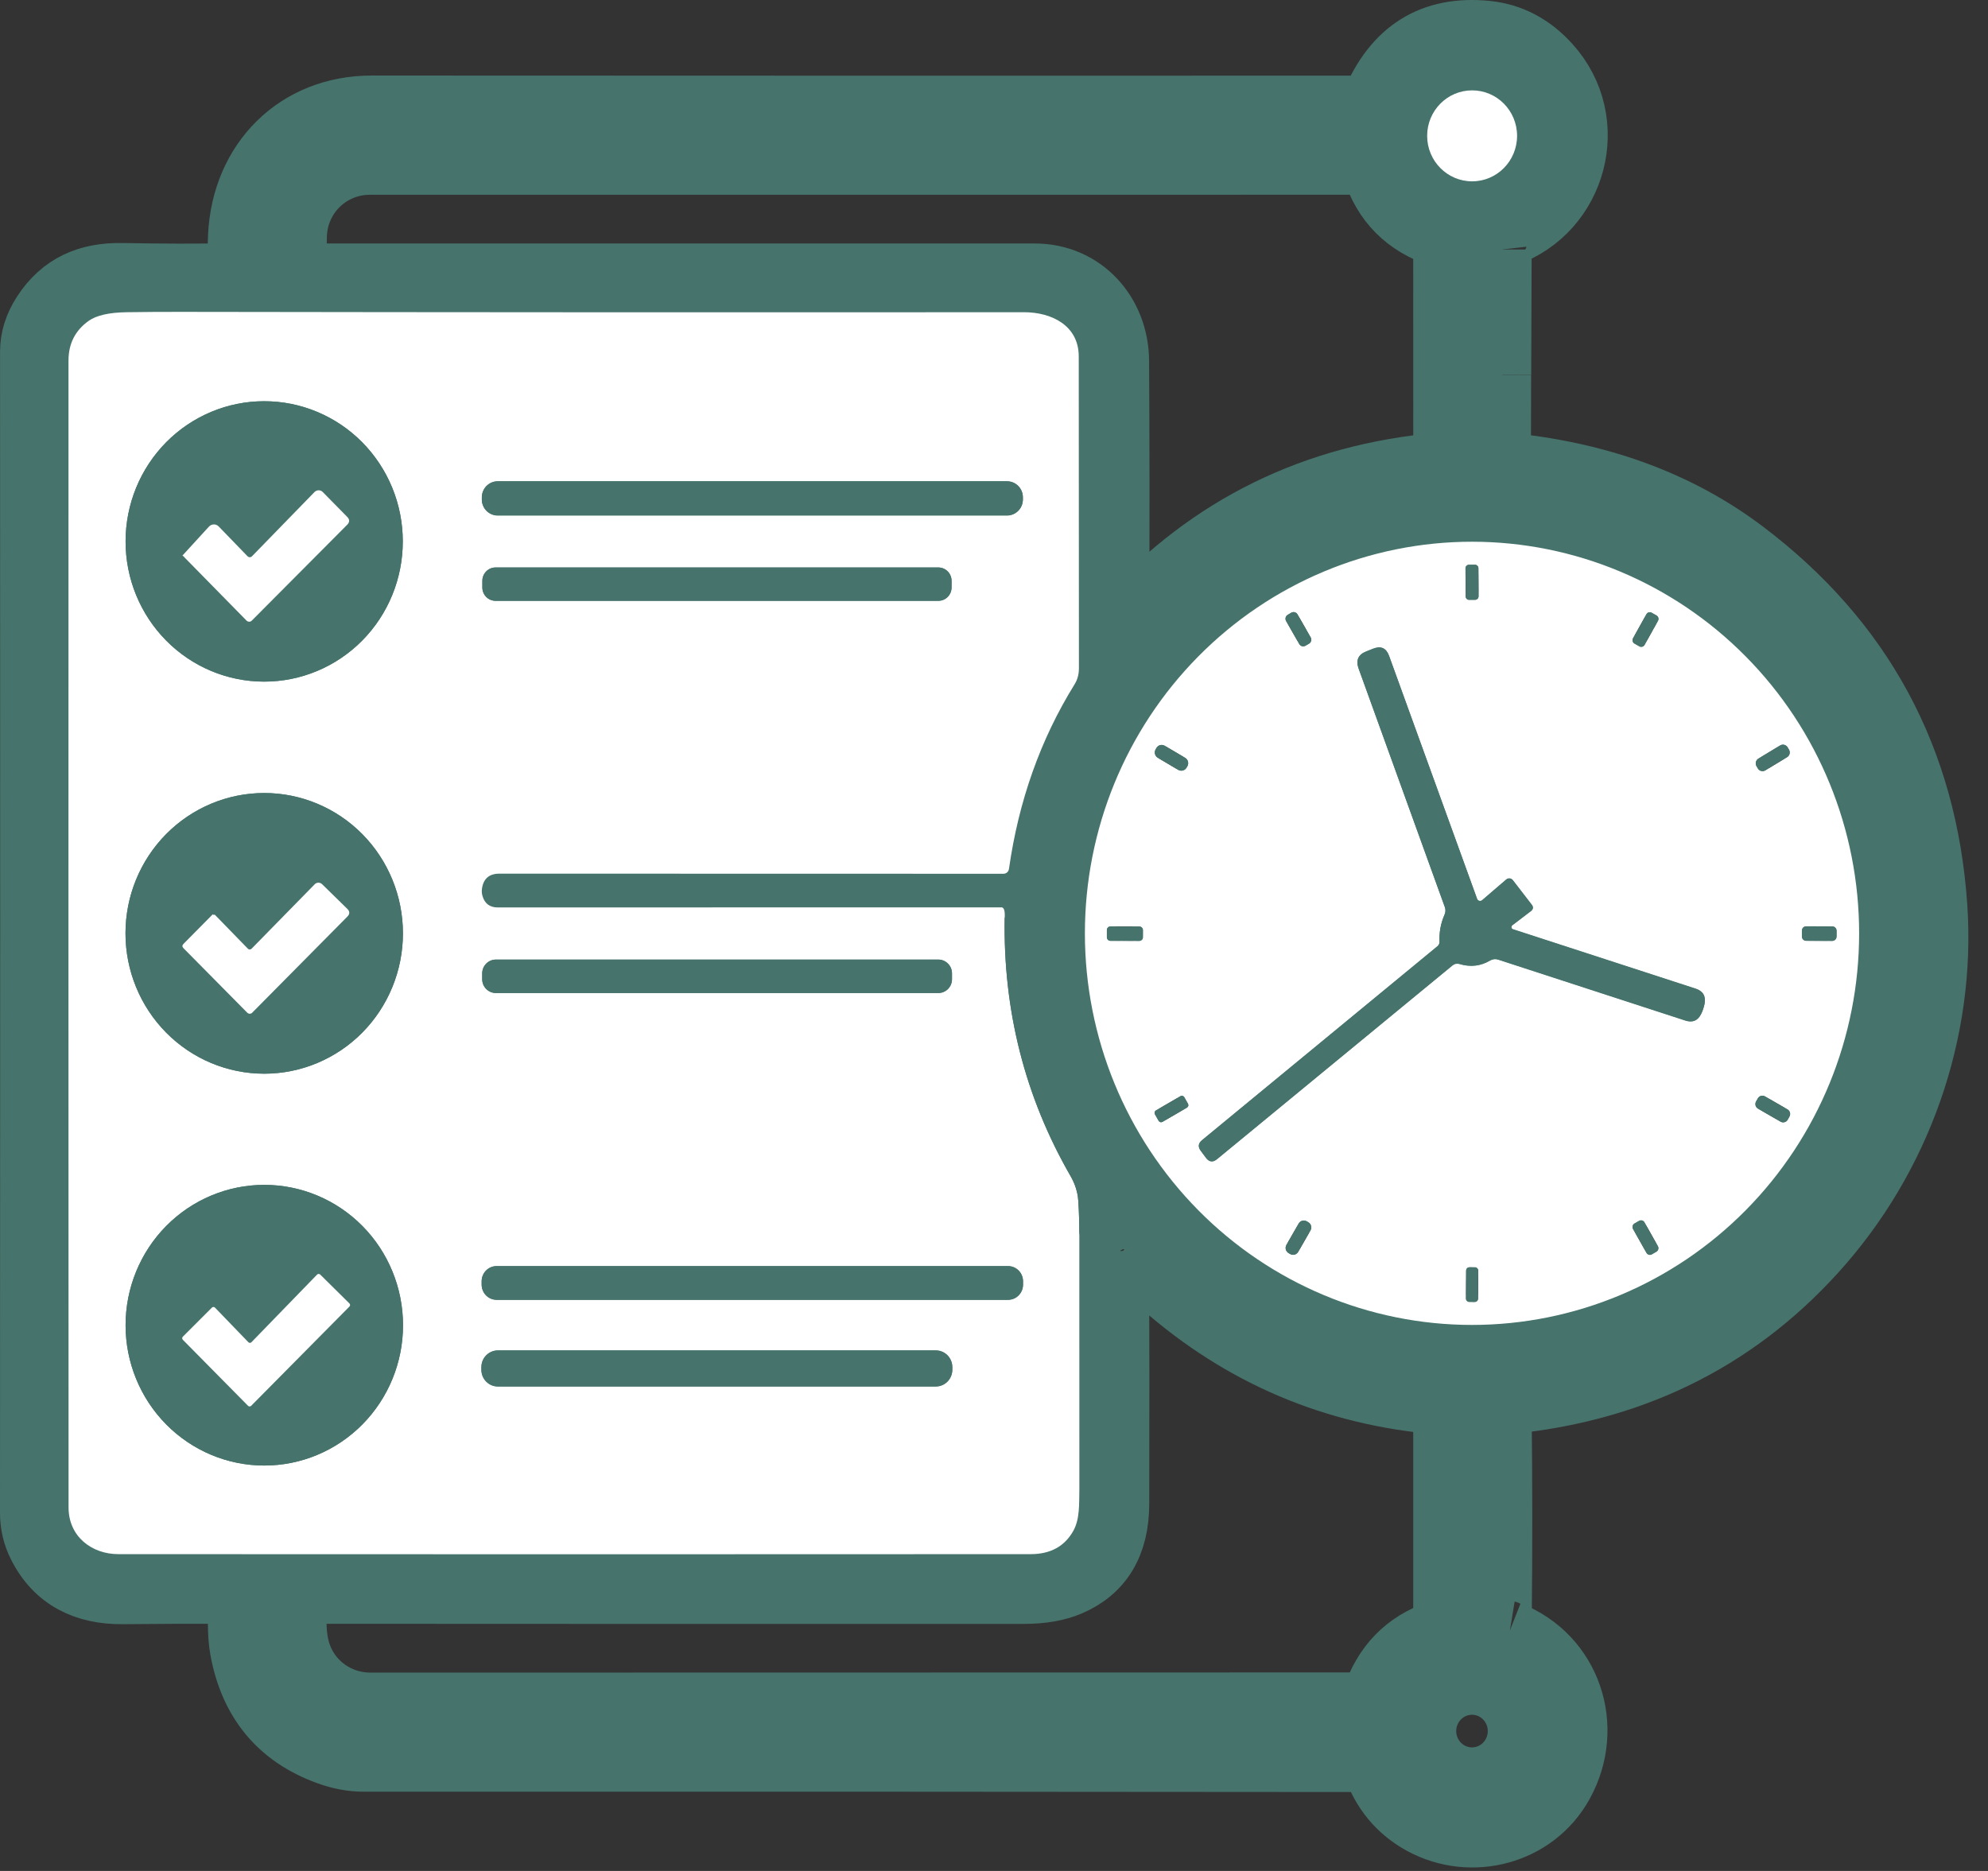 <svg width="68" height="64" viewBox="0 0 68 64" fill="none" xmlns="http://www.w3.org/2000/svg">
<rect x="0" y="0" width="68" height="64" fill="#333333" stroke="none"/>
<path d="M51.647 55.773C51.476 55.745 51.391 55.653 51.393 55.495C51.42 53.018 51.418 50.544 51.387 48.072" stroke="#46736C" stroke-width="2"/>
<path d="M51.387 48.077C55.746 47.693 59.327 45.958 62.127 42.872C65.062 39.642 66.588 35.309 66.293 31.001C65.945 25.932 63.745 21.868 59.695 18.807C57.437 17.102 54.688 16.097 51.449 15.793C51.393 15.787 51.365 15.756 51.365 15.697L51.373 12.823" stroke="#46736C" stroke-width="2"/>
<path d="M51.375 12.821L51.391 8.533" stroke="#46736C" stroke-width="2"/>
<path d="M51.389 8.533C51.376 8.418 51.383 8.324 51.409 8.25C51.43 8.189 51.47 8.148 51.53 8.127C53.974 7.268 54.829 4.146 53.041 2.172C52.428 1.493 51.699 1.111 50.855 1.026C48.969 0.838 47.644 1.663 46.879 3.503C46.856 3.559 46.813 3.588 46.752 3.588C35.567 3.592 24.22 3.59 12.711 3.584C10.122 3.584 8.236 5.462 8.115 8.081C8.098 8.451 8.1 8.814 8.122 9.172C8.128 9.268 8.083 9.317 7.987 9.319C6.774 9.341 5.505 9.339 4.18 9.313C3 9.291 2.07 9.687 1.421 10.69C1.14 11.123 1.001 11.569 1.002 12.028C1.008 25.074 1.008 38.316 1 51.755C1 52.162 1.091 52.545 1.274 52.904C1.867 54.078 2.898 54.57 4.197 54.559C5.461 54.545 6.723 54.541 7.984 54.547C8.017 54.547 8.049 54.56 8.073 54.584C8.097 54.607 8.11 54.64 8.111 54.673C8.124 55.273 8.075 55.867 8.183 56.443C8.513 58.242 9.513 59.445 11.183 60.054C11.614 60.211 12.03 60.289 12.429 60.289C24.344 60.285 35.798 60.289 46.789 60.301C46.817 60.301 46.843 60.31 46.866 60.326C46.888 60.342 46.905 60.364 46.914 60.39C47.227 61.311 47.794 61.994 48.613 62.439C50.325 63.367 52.534 62.801 53.499 61.055C54.593 59.076 53.779 56.609 51.648 55.774" stroke="#46736C" stroke-width="2"/>
<path d="M51.389 8.54C51.268 8.489 51.228 8.353 51.27 8.132C51.283 8.063 51.323 8.017 51.391 7.996C52.692 7.585 53.473 6.665 53.733 5.234C54.052 3.489 52.986 1.802 51.313 1.321C50.84 1.184 50.305 1.23 49.82 1.252C49.362 1.273 48.932 1.432 48.531 1.731C47.883 2.212 47.419 2.777 47.135 3.423C47.008 3.717 46.788 3.865 46.478 3.867C36.269 3.908 25.043 3.906 12.801 3.863C11.93 3.861 11.253 3.952 10.478 4.405C9.063 5.238 8.337 6.48 8.3 8.13C8.294 8.466 8.291 8.811 8.291 9.168C8.291 9.405 8.173 9.526 7.936 9.53C6.662 9.55 5.331 9.555 3.945 9.546C2.303 9.532 1.108 10.724 1.241 12.39C1.267 12.714 1.28 13.038 1.28 13.364C1.277 25.874 1.277 38.389 1.28 50.912C1.28 51.148 1.269 51.386 1.248 51.624C1.181 52.39 1.432 53.032 2.002 53.551C2.559 54.057 3.14 54.317 3.745 54.331C5.087 54.358 6.507 54.369 8.003 54.362C8.072 54.361 8.139 54.388 8.191 54.435C8.242 54.483 8.273 54.549 8.279 54.62C8.326 55.221 8.244 55.91 8.363 56.462C8.752 58.241 9.743 59.386 11.335 59.895C11.796 60.041 12.414 60.101 13.19 60.073C13.982 60.044 14.791 60.029 15.617 60.028C25.613 60.021 35.608 60.021 45.601 60.028C46.049 60.028 46.537 59.865 46.914 60.178C47.064 60.302 47.167 60.454 47.221 60.633C47.318 60.954 47.492 61.244 47.744 61.502C48.444 62.223 49.212 62.614 50.047 62.676C52.237 62.84 53.837 61.288 53.776 59.048C53.736 57.592 52.999 56.561 51.565 55.954C51.512 55.931 51.503 55.898 51.54 55.853C51.561 55.829 51.597 55.805 51.648 55.782" stroke="#46736C" stroke-width="2"/>
<path d="M51.373 12.823C51.225 13.447 51.169 14.087 51.205 14.741C51.224 15.125 51.078 15.452 51.134 15.834C51.139 15.869 51.154 15.902 51.177 15.93C51.199 15.957 51.228 15.977 51.261 15.989C51.535 16.086 51.836 16.115 52.163 16.076C52.238 16.067 52.314 16.075 52.385 16.099C52.632 16.186 52.867 16.24 53.089 16.26C53.445 16.291 53.69 16.324 53.825 16.357C55.731 16.837 57.366 17.508 58.732 18.37C61.218 19.938 63.152 22.14 64.532 24.977C64.974 25.888 65.301 26.742 65.512 27.539C65.691 28.219 65.831 28.922 65.933 29.649C66.014 30.236 66.058 30.852 66.066 31.496C66.075 32.143 66.061 32.746 66.023 33.307C65.962 34.251 65.749 35.392 65.385 36.732C65.382 36.744 65.376 36.754 65.365 36.762C65.349 36.776 65.334 36.793 65.32 36.813C65.31 36.829 65.303 36.846 65.299 36.864C65.161 37.431 64.978 37.968 64.751 38.478C63.553 41.174 61.697 43.414 59.18 45.198C58.764 45.493 58.255 45.795 57.654 46.107C56.865 46.516 56.31 46.769 55.991 46.865C55.324 47.064 54.63 47.273 53.909 47.493C53.406 47.645 52.934 47.633 52.431 47.75C52.069 47.835 51.755 47.764 51.389 47.879C51.319 47.9 51.303 47.943 51.338 48.007C51.349 48.028 51.366 48.051 51.387 48.077" stroke="#46736C" stroke-width="2"/>
<path d="M52.075 4.642C52.075 4.179 51.893 3.734 51.569 3.406C51.245 3.079 50.805 2.895 50.347 2.895C49.889 2.895 49.449 3.079 49.125 3.406C48.801 3.734 48.619 4.179 48.619 4.642C48.619 5.106 48.801 5.551 49.125 5.878C49.449 6.206 49.889 6.39 50.347 6.39C50.805 6.39 51.245 6.206 51.569 5.878C51.893 5.551 52.075 5.106 52.075 4.642Z" stroke="#46736C" stroke-width="2"/>
<path d="M38.14 21.18C38.212 21.291 38.31 21.344 38.436 21.34C38.498 21.338 38.551 21.314 38.594 21.269C39.368 20.453 40.12 19.76 40.85 19.189C41.415 18.745 42.346 18.185 43.644 17.508C44.64 16.989 45.847 16.582 47.266 16.287C47.783 16.18 48.286 16.127 48.775 16.128C48.947 16.13 49.108 16.104 49.258 16.051C49.502 15.965 49.624 15.791 49.624 15.528L49.605 8.459C49.604 8.317 49.559 8.179 49.476 8.064C49.393 7.949 49.276 7.864 49.143 7.82C48.465 7.597 47.914 7.191 47.491 6.601C47.357 6.412 47.249 6.19 47.166 5.936C47.05 5.575 46.763 5.394 46.306 5.391C34.685 5.346 24.005 5.344 14.264 5.383C12.697 5.389 11.141 5.298 10.3 6.912C9.918 7.646 9.922 8.471 9.979 9.257C9.985 9.333 10.019 9.404 10.074 9.456C10.13 9.508 10.203 9.538 10.278 9.538C18.837 9.559 27.263 9.56 35.555 9.54C36.24 9.538 37.06 9.956 37.416 10.479C37.862 11.134 38.095 12.143 38.097 12.969C38.104 15.456 38.105 17.813 38.101 20.038C38.1 20.352 38.067 20.694 38.003 21.065C38.002 21.072 38.004 21.078 38.009 21.083C38.022 21.095 38.036 21.103 38.052 21.109C38.089 21.123 38.118 21.147 38.14 21.18Z" stroke="#46736C" stroke-width="2"/>
<path d="M36.92 50.96L36.918 42.256" stroke="#46736C" stroke-width="2"/>
<path d="M36.917 42.261C37.017 41.818 37.055 41.369 37.03 40.913C37.015 40.633 36.936 40.376 36.795 40.139C35.869 38.591 35.255 36.995 34.954 35.349C34.886 34.971 34.684 34.547 34.69 34.191C34.7 33.622 34.66 33.11 34.569 32.655C34.537 32.495 34.52 32.282 34.518 32.015C34.515 31.762 34.464 31.549 34.365 31.376" stroke="#46736C" stroke-width="2"/>
<path d="M34.364 31.374C34.374 31.164 34.34 31.053 34.262 31.041" stroke="#46736C" stroke-width="2"/>
<path d="M34.264 31.04C34.288 30.997 34.301 30.956 34.305 30.917C34.313 30.838 34.286 30.798 34.223 30.798L17.008 30.764C16.84 30.764 16.75 30.679 16.74 30.507L16.736 30.418C16.734 30.381 16.739 30.345 16.752 30.31C16.764 30.276 16.783 30.244 16.808 30.218C16.833 30.191 16.863 30.17 16.897 30.156C16.93 30.142 16.966 30.134 17.002 30.135C21.406 30.177 26.705 30.178 32.9 30.137C33.455 30.133 33.961 30.11 34.419 30.067C34.486 30.061 34.55 30.033 34.599 29.985C34.648 29.938 34.679 29.876 34.689 29.808C34.851 28.648 35.127 27.505 35.517 26.38C35.831 25.472 36.275 24.566 36.849 23.662C36.968 23.474 37.045 23.303 37.045 23.072C37.033 19.073 37.032 15.353 37.041 11.911C37.042 11.67 36.968 11.442 36.82 11.226C36.654 10.985 36.402 10.811 36.062 10.704C35.775 10.613 35.413 10.466 35.109 10.476C34.626 10.494 34.147 10.429 33.669 10.429C27.968 10.433 22.266 10.434 16.564 10.433C12.584 10.433 8.606 10.435 4.63 10.439C4.101 10.44 3.677 10.493 3.356 10.597C2.929 10.736 2.588 11.033 2.331 11.49C2.184 11.751 2.111 12.311 2.111 13.168C2.106 25.19 2.129 37.491 2.106 49.896C2.104 50.501 2.121 51.111 2.156 51.727C2.201 52.473 2.659 52.994 3.532 53.289C4.062 53.469 4.593 53.376 5.14 53.404C5.537 53.425 5.954 53.429 6.391 53.416C8.407 53.358 10.393 53.353 12.349 53.402C13.985 53.444 15.587 53.368 17.225 53.4C18.502 53.425 19.725 53.436 20.894 53.434C25.426 53.426 29.979 53.442 34.523 53.384C35.374 53.374 35.971 53.267 36.313 53.064C36.99 52.661 37.192 51.96 36.919 50.961" stroke="#46736C" stroke-width="2"/>
<path d="M34.265 31.038L17.025 31.041C16.752 31.041 16.578 30.909 16.502 30.644C16.481 30.57 16.475 30.497 16.483 30.426C16.524 30.066 16.724 29.885 17.081 29.885L34.324 29.889C34.37 29.889 34.414 29.872 34.448 29.842C34.483 29.811 34.505 29.769 34.512 29.723C34.842 27.398 35.589 25.294 36.754 23.412C36.855 23.251 36.905 23.067 36.905 22.858C36.905 19.237 36.903 15.683 36.899 12.196C36.899 11.131 35.968 10.68 35.026 10.68C25.114 10.687 15.502 10.683 6.19 10.668C5.569 10.667 4.949 10.671 4.329 10.68C3.729 10.689 3.298 10.788 3.034 10.975C2.574 11.302 2.343 11.755 2.343 12.333C2.341 25.274 2.341 38.351 2.345 51.565C2.345 52.559 3.136 53.163 4.05 53.163C15.082 53.169 25.483 53.169 35.253 53.163C35.932 53.163 36.42 52.895 36.717 52.359C36.94 51.955 36.909 51.432 36.92 50.959" stroke="#46736C" stroke-width="2"/>
<path d="M34.364 31.376C34.307 34.571 35.057 37.522 36.615 40.228C36.774 40.505 36.862 40.786 36.881 41.07C36.907 41.455 36.919 41.852 36.916 42.261" stroke="#46736C" stroke-width="2"/>
<path d="M56.997 20.086C55.914 19.428 54.783 18.98 53.604 18.741C53.337 18.689 53.068 18.631 52.795 18.569C52.278 18.452 51.908 18.384 51.688 18.365C48.552 18.108 45.697 18.807 43.121 20.462C42.033 21.163 41.008 22.128 40.139 23.085C39.224 24.09 38.461 25.366 37.85 26.911C37.438 27.952 37.194 28.751 37.118 29.306C36.902 30.892 36.87 32.347 37.022 33.671C37.15 34.772 37.39 35.766 37.74 36.654C38.849 39.456 40.62 41.682 43.053 43.333C44.502 44.319 46.112 44.978 47.882 45.311C48.918 45.506 49.886 45.598 50.788 45.588C51.11 45.584 51.446 45.546 51.796 45.475C52.136 45.408 52.465 45.348 52.782 45.297C53.66 45.154 54.804 44.783 56.216 44.182C57.812 43.503 59.098 42.391 60.301 41.067C61.914 39.292 62.988 37.203 63.524 34.801C63.541 34.73 63.546 34.658 63.54 34.586C63.533 34.496 63.556 34.417 63.606 34.348C63.647 34.291 63.67 34.229 63.675 34.16L63.753 33.012C63.757 32.949 63.776 32.889 63.81 32.834C63.846 32.773 63.869 32.708 63.878 32.64C63.942 32.109 63.927 31.589 63.831 31.078C63.828 31.058 63.817 31.043 63.8 31.032C63.786 31.024 63.769 31.021 63.749 31.023C63.728 31.025 63.717 31.017 63.714 30.997C63.681 30.782 63.67 30.559 63.681 30.328C63.69 30.115 63.683 29.915 63.659 29.728C63.606 29.29 63.506 28.878 63.36 28.493C63.302 28.345 63.264 28.188 63.244 28.021C63.225 27.863 63.176 27.71 63.1 27.562C63.019 27.405 62.953 27.246 62.902 27.085C62.715 26.498 62.503 26 62.264 25.591C61.977 25.101 61.674 24.611 61.354 24.122C61.061 23.672 60.725 23.236 60.346 22.813C59.433 21.796 58.317 20.887 56.997 20.086Z" stroke="#46736C" stroke-width="2"/>
<path d="M38.307 42.786C38.172 42.75 38.105 42.779 38.105 42.873C38.139 47.291 38.132 50.211 38.084 51.632C38.035 53.047 37.304 53.932 35.89 54.287C35.481 54.39 34.766 54.416 33.746 54.366C33.048 54.331 32.337 54.315 31.613 54.319C27.322 54.337 23.162 54.354 19.133 54.37C18.038 54.374 16.984 54.365 15.969 54.344C14.092 54.306 12.241 54.313 10.416 54.366C10.105 54.375 9.956 54.537 9.97 54.851C9.991 55.407 9.909 55.956 10.099 56.496C10.37 57.272 10.853 57.828 11.547 58.165C11.943 58.359 12.517 58.456 13.267 58.456C14.861 58.459 16.416 58.457 17.933 58.452C25.146 58.429 32.69 58.441 40.567 58.486C40.986 58.487 41.4 58.4 41.815 58.444C42.103 58.472 42.397 58.486 42.696 58.487C43.926 58.489 45.162 58.488 46.404 58.486C46.679 58.486 46.967 58.406 47.09 58.121C47.505 57.153 48.071 56.377 49.069 56.039C49.3 55.96 49.57 55.758 49.577 55.492C49.635 53.84 49.64 51.596 49.593 48.76C49.588 48.454 49.569 48.199 49.536 47.994C49.531 47.96 49.515 47.929 49.492 47.905C49.468 47.88 49.438 47.864 49.405 47.858C49.105 47.798 48.806 47.778 48.507 47.796C48.153 47.816 47.863 47.62 47.513 47.618C47.257 47.617 46.999 47.577 46.738 47.499C44.913 46.961 43.303 46.271 41.909 45.429C40.77 44.742 39.708 43.859 38.721 42.778C38.639 42.688 38.555 42.672 38.467 42.73" stroke="#46736C" stroke-width="2"/>
<path d="M38.467 42.73C38.312 42.674 38.258 42.692 38.306 42.786" stroke="#46736C" stroke-width="2"/>
<path d="M38.466 42.737C38.854 43.206 39.275 43.639 39.728 44.038C42.454 46.43 45.625 47.775 49.242 48.072C49.307 48.077 49.34 48.113 49.34 48.179V55.511C49.34 55.563 49.324 55.614 49.294 55.656C49.263 55.698 49.221 55.73 49.172 55.747C48.048 56.131 47.291 56.907 46.9 58.077C46.887 58.115 46.862 58.149 46.83 58.173C46.797 58.197 46.758 58.209 46.718 58.209C35.325 58.211 23.977 58.212 12.675 58.215C11.736 58.217 10.884 57.706 10.46 56.875C10.098 56.166 10.166 55.4 10.18 54.64C10.18 54.615 10.19 54.591 10.208 54.573C10.225 54.555 10.249 54.545 10.274 54.545C18.286 54.55 26.54 54.552 35.036 54.549C35.653 54.548 36.176 54.456 36.606 54.274C37.739 53.791 38.307 52.847 38.31 51.441C38.318 48.555 38.316 45.672 38.306 42.793" stroke="#46736C" stroke-width="2"/>
<path d="M52.075 59.222C52.075 58.759 51.893 58.314 51.569 57.987C51.245 57.659 50.805 57.475 50.347 57.475C49.889 57.475 49.449 57.659 49.125 57.987C48.801 58.314 48.619 58.759 48.619 59.222C48.619 59.686 48.801 60.131 49.125 60.459C49.449 60.786 49.889 60.97 50.347 60.97C50.805 60.97 51.245 60.786 51.569 60.459C51.893 60.131 52.075 59.686 52.075 59.222Z" stroke="#46736C" stroke-width="2"/>
<path d="M51.892 4.647C51.892 4.442 51.853 4.24 51.775 4.051C51.698 3.863 51.585 3.691 51.442 3.547C51.299 3.402 51.13 3.287 50.943 3.209C50.756 3.131 50.556 3.091 50.354 3.091C49.947 3.091 49.555 3.255 49.267 3.547C48.978 3.838 48.816 4.234 48.816 4.647C48.816 5.059 48.978 5.455 49.267 5.747C49.555 6.039 49.947 6.203 50.354 6.203C50.556 6.203 50.756 6.162 50.943 6.084C51.13 6.006 51.299 5.891 51.442 5.747C51.585 5.602 51.698 5.431 51.775 5.242C51.853 5.053 51.892 4.851 51.892 4.647Z" stroke="#46736C" stroke-width="2"/>
<path d="M35.39 9.329C37.092 9.329 38.296 10.687 38.305 12.352C38.322 15.194 38.324 18.086 38.309 21.026C38.308 21.189 38.361 21.21 38.47 21.091C41.347 17.939 44.94 16.175 49.247 15.8C49.31 15.795 49.341 15.761 49.341 15.697L49.339 8.246C49.339 8.225 49.333 8.205 49.32 8.187C49.307 8.17 49.289 8.158 49.269 8.151C48.064 7.762 47.275 6.972 46.903 5.782C46.877 5.701 46.823 5.661 46.741 5.661C35.581 5.664 24.217 5.664 12.649 5.663C11.314 5.663 10.213 6.716 10.181 8.082C10.171 8.486 10.169 8.865 10.176 9.22C10.176 9.249 10.188 9.277 10.209 9.297C10.23 9.318 10.258 9.329 10.287 9.329C18.38 9.329 26.748 9.329 35.39 9.329Z" stroke="#46736C" stroke-width="2"/>
<path d="M13.777 18.522C13.777 17.892 13.655 17.268 13.416 16.686C13.178 16.105 12.829 15.576 12.389 15.13C11.948 14.685 11.426 14.332 10.85 14.091C10.275 13.85 9.659 13.726 9.036 13.726C8.413 13.726 7.797 13.85 7.222 14.091C6.646 14.332 6.124 14.685 5.684 15.13C5.243 15.576 4.894 16.105 4.656 16.686C4.418 17.268 4.295 17.892 4.295 18.522C4.295 19.794 4.794 21.014 5.684 21.913C6.573 22.813 7.779 23.318 9.036 23.318C10.293 23.318 11.499 22.813 12.389 21.913C13.278 21.014 13.777 19.794 13.777 18.522Z" stroke="#46736C" stroke-width="2"/>
<path d="M34.987 17.017C34.987 16.945 34.973 16.874 34.946 16.807C34.919 16.741 34.879 16.68 34.828 16.629C34.778 16.578 34.718 16.538 34.653 16.511C34.587 16.483 34.516 16.469 34.445 16.469H17.023C16.879 16.469 16.741 16.526 16.639 16.629C16.538 16.732 16.48 16.872 16.48 17.017V17.088C16.48 17.16 16.494 17.232 16.522 17.298C16.549 17.365 16.589 17.425 16.639 17.476C16.689 17.527 16.749 17.567 16.815 17.595C16.881 17.622 16.951 17.637 17.023 17.637H34.445C34.516 17.637 34.587 17.622 34.653 17.595C34.718 17.567 34.778 17.527 34.828 17.476C34.879 17.425 34.919 17.365 34.946 17.298C34.973 17.232 34.987 17.16 34.987 17.088V17.017Z" stroke="#46736C" stroke-width="2"/>
<path d="M32.547 19.867C32.547 19.747 32.5 19.631 32.415 19.546C32.331 19.46 32.216 19.412 32.097 19.412H16.948C16.829 19.412 16.714 19.46 16.63 19.546C16.546 19.631 16.498 19.747 16.498 19.867V20.097C16.498 20.218 16.546 20.334 16.63 20.419C16.714 20.504 16.829 20.552 16.948 20.552H32.097C32.216 20.552 32.331 20.504 32.415 20.419C32.5 20.334 32.547 20.218 32.547 20.097V19.867Z" stroke="#46736C" stroke-width="2"/>
<path d="M13.783 31.928C13.783 30.655 13.283 29.434 12.393 28.534C11.503 27.634 10.296 27.128 9.038 27.128C7.78 27.128 6.573 27.634 5.683 28.534C4.793 29.434 4.293 30.655 4.293 31.928C4.293 33.201 4.793 34.422 5.683 35.323C6.573 36.223 7.78 36.729 9.038 36.729C10.296 36.729 11.503 36.223 12.393 35.323C13.283 34.422 13.783 33.201 13.783 31.928Z" stroke="#46736C" stroke-width="2"/>
<path d="M32.563 33.299C32.563 33.174 32.513 33.053 32.426 32.965C32.338 32.876 32.219 32.826 32.095 32.826H16.962C16.838 32.826 16.719 32.876 16.631 32.965C16.543 33.053 16.494 33.174 16.494 33.299V33.497C16.494 33.623 16.543 33.743 16.631 33.832C16.719 33.92 16.838 33.97 16.962 33.97H32.095C32.219 33.97 32.338 33.92 32.426 33.832C32.513 33.743 32.563 33.623 32.563 33.497V33.299Z" stroke="#46736C" stroke-width="2"/>
<path d="M13.785 45.332C13.785 44.059 13.285 42.837 12.395 41.937C11.505 41.037 10.298 40.531 9.04 40.531C7.782 40.531 6.575 41.037 5.685 41.937C4.795 42.837 4.295 44.059 4.295 45.332C4.295 46.605 4.795 47.826 5.685 48.726C6.575 49.626 7.782 50.132 9.04 50.132C10.298 50.132 11.505 49.626 12.395 48.726C13.285 47.826 13.785 46.605 13.785 45.332Z" stroke="#46736C" stroke-width="2"/>
<path d="M34.993 43.832C34.993 43.695 34.939 43.563 34.843 43.465C34.747 43.368 34.616 43.313 34.48 43.313H16.987C16.851 43.313 16.721 43.368 16.625 43.465C16.529 43.563 16.475 43.695 16.475 43.832V43.947C16.475 44.084 16.529 44.216 16.625 44.314C16.721 44.411 16.851 44.466 16.987 44.466H34.48C34.616 44.466 34.747 44.411 34.843 44.314C34.939 44.216 34.993 44.084 34.993 43.947V43.832Z" stroke="#46736C" stroke-width="2"/>
<path d="M32.573 46.769C32.573 46.618 32.513 46.473 32.407 46.366C32.302 46.259 32.158 46.199 32.009 46.199H17.028C16.879 46.199 16.736 46.259 16.63 46.366C16.524 46.473 16.465 46.618 16.465 46.769V46.86C16.465 47.012 16.524 47.157 16.63 47.264C16.736 47.37 16.879 47.431 17.028 47.431H32.009C32.158 47.431 32.302 47.37 32.407 47.264C32.513 47.157 32.573 47.012 32.573 46.86V46.769Z" stroke="#46736C" stroke-width="2"/>
<path d="M12.02 21.955C12.116 21.907 12.201 21.845 12.278 21.767C12.881 21.152 13.261 20.388 13.417 19.476C13.544 18.739 13.548 18.081 13.431 17.503C13.088 15.814 12.095 14.69 10.453 14.132C10.266 14.068 9.881 13.986 9.296 13.886C9.135 13.857 8.961 13.865 8.776 13.91C8.324 14.017 7.87 14.003 7.459 14.171C5.993 14.768 5.052 15.825 4.636 17.343C4.495 17.859 4.575 18.419 4.551 18.958C4.534 19.313 4.6 19.689 4.749 20.086C5.125 21.098 5.723 21.859 6.543 22.369C7.446 22.928 8.362 23.173 9.293 23.103C10.279 23.029 11.166 22.677 11.956 22.046C11.971 22.034 11.981 22.019 11.985 22C11.989 21.979 12.001 21.964 12.02 21.955Z" stroke="#46736C" stroke-width="2"/>
<path d="M6.24 19.004C6.275 19.021 6.296 19.041 6.306 19.062" stroke="#46736C" stroke-width="2"/>
<path d="M6.304 19.063C6.274 19.105 6.258 19.152 6.255 19.204C6.254 19.258 6.274 19.302 6.314 19.338C7.012 19.939 7.643 20.584 8.206 21.274C8.245 21.323 8.296 21.355 8.359 21.369C8.587 21.419 8.78 21.367 8.936 21.213C10.059 20.1 11.065 19.093 11.953 18.192C12.174 17.968 12.182 17.736 11.977 17.497C11.708 17.184 11.404 16.904 11.065 16.656C10.994 16.604 10.907 16.579 10.82 16.587C10.732 16.595 10.65 16.635 10.589 16.7L8.768 18.634C8.734 18.669 8.694 18.696 8.649 18.713C8.603 18.73 8.555 18.737 8.507 18.733C8.459 18.729 8.413 18.714 8.371 18.689C8.329 18.664 8.294 18.63 8.267 18.59C8.082 18.311 7.845 18.065 7.557 17.852C7.474 17.79 7.371 17.762 7.269 17.776C7.166 17.789 7.073 17.842 7.009 17.923C6.816 18.163 6.598 18.382 6.357 18.58C6.283 18.642 6.238 18.703 6.222 18.762C6.2 18.845 6.206 18.926 6.24 19.006" stroke="#46736C" stroke-width="2"/>
<path d="M6.305 19.062L8.432 21.228C8.444 21.24 8.458 21.25 8.473 21.256C8.489 21.263 8.505 21.267 8.522 21.267C8.539 21.267 8.555 21.264 8.571 21.258C8.586 21.251 8.6 21.242 8.612 21.23L11.876 17.95C11.964 17.861 11.965 17.772 11.877 17.682L11.04 16.831C11.022 16.812 11 16.797 10.976 16.787C10.951 16.777 10.925 16.771 10.899 16.771C10.873 16.771 10.847 16.777 10.823 16.787C10.799 16.797 10.777 16.812 10.758 16.831L8.618 19.03C8.598 19.05 8.571 19.061 8.543 19.061C8.515 19.061 8.489 19.05 8.469 19.03L7.481 18.009C7.459 17.986 7.433 17.968 7.404 17.956C7.376 17.944 7.345 17.938 7.314 17.939C7.282 17.939 7.252 17.946 7.223 17.959C7.195 17.971 7.169 17.99 7.148 18.013L6.24 19.005" stroke="#46736C" stroke-width="2"/>
<path d="M22.389 17.26C23.919 17.258 25.526 17.209 27.093 17.248C27.621 17.261 28.15 17.261 28.68 17.248C30.607 17.203 32.499 17.292 34.442 17.412C34.483 17.415 34.524 17.409 34.562 17.395C34.6 17.38 34.635 17.358 34.663 17.329C34.782 17.212 34.822 17.108 34.783 17.017C34.682 16.784 34.522 16.673 34.301 16.682C31.541 16.803 28.398 16.863 24.872 16.862C23.345 16.862 21.865 16.817 20.434 16.727C19.272 16.656 18.217 16.664 17.102 16.658C16.841 16.658 16.701 16.789 16.681 17.05C16.675 17.127 16.689 17.202 16.724 17.276C16.747 17.322 16.781 17.362 16.824 17.39C16.867 17.418 16.917 17.434 16.969 17.436C17.264 17.447 17.544 17.439 17.808 17.414C18.072 17.389 18.334 17.379 18.595 17.385C19.352 17.399 20.119 17.377 20.898 17.317C21.395 17.28 21.892 17.261 22.389 17.26Z" stroke="#46736C" stroke-width="2"/>
<path d="M63.592 31.927C63.592 28.374 62.197 24.967 59.713 22.455C57.23 19.943 53.862 18.531 50.35 18.531C46.839 18.531 43.471 19.943 40.988 22.455C38.504 24.967 37.109 28.374 37.109 31.927C37.109 35.479 38.504 38.886 40.988 41.399C43.471 43.911 46.839 45.322 50.35 45.322C53.862 45.322 57.23 43.911 59.713 41.399C62.197 38.886 63.592 35.479 63.592 31.927Z" stroke="#46736C" stroke-width="2"/>
<path d="M50.569 19.439C50.569 19.424 50.566 19.408 50.56 19.393C50.554 19.379 50.545 19.365 50.534 19.354C50.523 19.343 50.509 19.334 50.495 19.328C50.48 19.322 50.465 19.319 50.449 19.319L50.246 19.32C50.214 19.321 50.184 19.334 50.161 19.356C50.139 19.379 50.127 19.41 50.127 19.442L50.132 20.4C50.132 20.416 50.135 20.431 50.141 20.446C50.147 20.461 50.156 20.474 50.167 20.485C50.178 20.496 50.192 20.505 50.206 20.511C50.221 20.517 50.236 20.52 50.252 20.52L50.455 20.519C50.487 20.519 50.517 20.506 50.54 20.483C50.562 20.46 50.574 20.43 50.574 20.398L50.569 19.439Z" stroke="#46736C" stroke-width="2"/>
<path d="M44.381 21.017C44.36 20.982 44.327 20.955 44.287 20.945C44.247 20.934 44.205 20.94 44.17 20.96L44.048 21.032C44.03 21.042 44.015 21.056 44.002 21.072C43.99 21.089 43.981 21.107 43.976 21.127C43.971 21.147 43.969 21.168 43.972 21.188C43.975 21.208 43.981 21.228 43.992 21.246L44.443 22.034C44.464 22.069 44.497 22.096 44.537 22.106C44.577 22.117 44.619 22.111 44.654 22.09L44.776 22.019C44.794 22.009 44.809 21.995 44.821 21.979C44.834 21.962 44.843 21.944 44.848 21.924C44.853 21.904 44.855 21.883 44.852 21.863C44.849 21.843 44.843 21.823 44.832 21.805L44.381 21.017Z" stroke="#46736C" stroke-width="2"/>
<path d="M56.712 21.233C56.72 21.218 56.726 21.201 56.728 21.183C56.73 21.166 56.729 21.148 56.724 21.131C56.719 21.114 56.711 21.098 56.7 21.084C56.69 21.07 56.676 21.059 56.661 21.05L56.497 20.957C56.482 20.948 56.465 20.943 56.448 20.94C56.431 20.938 56.413 20.94 56.396 20.944C56.38 20.949 56.364 20.957 56.35 20.968C56.336 20.979 56.325 20.993 56.316 21.008L55.859 21.829C55.85 21.844 55.845 21.861 55.843 21.879C55.841 21.896 55.842 21.914 55.847 21.931C55.851 21.948 55.859 21.964 55.87 21.978C55.881 21.992 55.894 22.004 55.91 22.012L56.073 22.105C56.088 22.114 56.105 22.12 56.123 22.122C56.14 22.124 56.157 22.123 56.174 22.118C56.191 22.113 56.207 22.105 56.221 22.094C56.234 22.083 56.246 22.07 56.254 22.054L56.712 21.233Z" stroke="#46736C" stroke-width="2"/>
<path d="M51.752 31.794C51.738 31.789 51.726 31.781 51.716 31.77C51.707 31.759 51.701 31.746 51.698 31.732C51.696 31.717 51.697 31.703 51.703 31.689C51.708 31.675 51.717 31.664 51.728 31.655L52.364 31.17C52.446 31.107 52.456 31.034 52.393 30.952L51.75 30.117C51.736 30.099 51.72 30.085 51.701 30.074C51.682 30.064 51.661 30.057 51.64 30.055C51.618 30.052 51.596 30.055 51.575 30.061C51.555 30.068 51.535 30.079 51.519 30.093L50.697 30.8C50.684 30.811 50.668 30.819 50.651 30.823C50.634 30.826 50.616 30.826 50.599 30.822C50.582 30.817 50.567 30.809 50.554 30.797C50.541 30.785 50.531 30.771 50.525 30.754L47.515 22.444C47.417 22.174 47.236 22.091 46.971 22.195C46.893 22.225 46.815 22.256 46.736 22.288C46.459 22.396 46.371 22.591 46.472 22.874L49.419 31.027C49.453 31.119 49.45 31.209 49.409 31.299C49.283 31.585 49.226 31.889 49.239 32.211C49.242 32.28 49.217 32.335 49.165 32.377L41.115 39.009C40.986 39.114 40.971 39.235 41.072 39.369L41.252 39.611C41.361 39.756 41.487 39.771 41.627 39.656L49.681 33.029C49.754 32.969 49.835 32.953 49.924 32.979C50.298 33.092 50.647 33.051 50.971 32.858C51.012 32.834 51.058 32.819 51.105 32.814C51.153 32.809 51.201 32.814 51.247 32.829L57.649 34.913C57.896 34.994 58.076 34.917 58.191 34.682C58.241 34.579 58.278 34.468 58.303 34.349C58.356 34.083 58.254 33.908 57.997 33.825L51.752 31.794Z" stroke="#46736C" stroke-width="2"/>
<path d="M40.614 26.211C40.627 26.187 40.636 26.16 40.64 26.133C40.644 26.106 40.642 26.078 40.635 26.052C40.628 26.025 40.616 26 40.6 25.978C40.583 25.956 40.563 25.938 40.539 25.924L39.84 25.51C39.816 25.496 39.79 25.487 39.763 25.483C39.736 25.48 39.709 25.481 39.682 25.488C39.656 25.495 39.631 25.508 39.61 25.524C39.588 25.541 39.57 25.562 39.556 25.585L39.528 25.633C39.515 25.657 39.506 25.683 39.502 25.711C39.498 25.738 39.5 25.766 39.507 25.792C39.514 25.819 39.526 25.844 39.542 25.866C39.559 25.888 39.579 25.906 39.603 25.92L40.302 26.334C40.326 26.348 40.352 26.357 40.379 26.36C40.406 26.364 40.433 26.363 40.459 26.355C40.486 26.349 40.511 26.336 40.532 26.32C40.554 26.303 40.572 26.282 40.586 26.258L40.614 26.211Z" stroke="#46736C" stroke-width="2"/>
<path d="M61.146 25.563C61.133 25.542 61.117 25.523 61.097 25.509C61.077 25.494 61.055 25.483 61.031 25.477C61.008 25.471 60.983 25.47 60.959 25.474C60.935 25.477 60.911 25.486 60.891 25.498L60.145 25.95C60.124 25.962 60.106 25.979 60.091 25.999C60.077 26.019 60.066 26.041 60.06 26.065C60.054 26.089 60.053 26.114 60.057 26.139C60.06 26.163 60.069 26.186 60.081 26.208L60.127 26.286C60.14 26.307 60.156 26.326 60.176 26.34C60.196 26.355 60.218 26.366 60.242 26.372C60.265 26.378 60.29 26.379 60.314 26.375C60.338 26.372 60.361 26.363 60.382 26.351L61.128 25.899C61.149 25.887 61.167 25.87 61.181 25.85C61.196 25.83 61.207 25.808 61.213 25.784C61.218 25.76 61.22 25.735 61.216 25.71C61.213 25.686 61.204 25.663 61.192 25.641L61.146 25.563Z" stroke="#46736C" stroke-width="2"/>
<path d="M39.093 31.818C39.093 31.802 39.09 31.786 39.083 31.771C39.077 31.756 39.068 31.743 39.057 31.731C39.046 31.72 39.033 31.711 39.018 31.704C39.003 31.698 38.987 31.695 38.971 31.695L37.981 31.693C37.965 31.693 37.95 31.697 37.935 31.703C37.92 31.709 37.907 31.718 37.895 31.729C37.884 31.741 37.875 31.754 37.869 31.769C37.863 31.784 37.86 31.8 37.86 31.816L37.859 32.061C37.859 32.077 37.862 32.093 37.868 32.108C37.875 32.123 37.883 32.137 37.895 32.148C37.906 32.16 37.919 32.169 37.934 32.175C37.949 32.181 37.965 32.184 37.98 32.184L38.971 32.186C38.986 32.186 39.002 32.183 39.017 32.177C39.032 32.171 39.045 32.162 39.056 32.15C39.068 32.139 39.077 32.125 39.083 32.111C39.089 32.096 39.092 32.08 39.092 32.063L39.093 31.818Z" stroke="#46736C" stroke-width="2"/>
<path d="M62.819 31.841C62.819 31.821 62.816 31.802 62.808 31.784C62.801 31.766 62.79 31.749 62.777 31.735C62.763 31.722 62.747 31.711 62.729 31.703C62.711 31.696 62.692 31.692 62.673 31.692L61.781 31.689C61.761 31.688 61.742 31.692 61.725 31.7C61.707 31.707 61.691 31.718 61.677 31.732C61.663 31.745 61.652 31.762 61.645 31.78C61.637 31.798 61.634 31.817 61.633 31.836L61.633 32.034C61.633 32.054 61.636 32.073 61.644 32.091C61.651 32.109 61.662 32.126 61.675 32.139C61.689 32.153 61.705 32.164 61.723 32.172C61.741 32.179 61.76 32.183 61.779 32.183L62.671 32.187C62.691 32.187 62.71 32.183 62.727 32.175C62.745 32.168 62.762 32.157 62.775 32.143C62.789 32.13 62.8 32.113 62.807 32.095C62.815 32.077 62.819 32.058 62.819 32.039L62.819 31.841Z" stroke="#46736C" stroke-width="2"/>
<path d="M61.209 38.195C61.233 38.154 61.239 38.104 61.227 38.058C61.214 38.012 61.184 37.973 61.143 37.949L60.371 37.504C60.351 37.492 60.329 37.485 60.305 37.482C60.282 37.479 60.259 37.481 60.236 37.487C60.214 37.493 60.192 37.504 60.174 37.518C60.156 37.533 60.14 37.551 60.128 37.571L60.068 37.678C60.045 37.719 60.039 37.769 60.051 37.815C60.064 37.861 60.094 37.9 60.135 37.924L60.906 38.369C60.927 38.381 60.949 38.388 60.972 38.391C60.995 38.394 61.019 38.392 61.042 38.386C61.064 38.38 61.085 38.369 61.104 38.355C61.122 38.34 61.138 38.322 61.149 38.302L61.209 38.195Z" stroke="#46736C" stroke-width="2"/>
<path d="M40.509 37.534C40.496 37.512 40.475 37.495 40.451 37.489C40.426 37.482 40.4 37.485 40.378 37.498L39.54 37.986C39.518 37.998 39.502 38.02 39.495 38.044C39.489 38.069 39.492 38.096 39.505 38.118L39.632 38.341C39.644 38.364 39.665 38.38 39.69 38.386C39.714 38.393 39.741 38.39 39.763 38.377L40.601 37.889C40.623 37.877 40.639 37.855 40.645 37.831C40.652 37.806 40.649 37.779 40.636 37.757L40.509 37.534Z" stroke="#46736C" stroke-width="2"/>
<path d="M56.251 41.808C56.233 41.777 56.203 41.754 56.169 41.744C56.134 41.734 56.097 41.739 56.066 41.757L55.91 41.847C55.879 41.865 55.856 41.895 55.847 41.93C55.837 41.965 55.842 42.002 55.859 42.034L56.319 42.849C56.337 42.88 56.366 42.903 56.401 42.913C56.435 42.922 56.472 42.918 56.503 42.9L56.66 42.809C56.691 42.792 56.714 42.762 56.723 42.727C56.732 42.692 56.728 42.655 56.71 42.623L56.251 41.808Z" stroke="#46736C" stroke-width="2"/>
<path d="M44.827 42.091C44.84 42.068 44.849 42.042 44.852 42.016C44.856 41.989 44.854 41.962 44.847 41.936C44.84 41.91 44.828 41.886 44.812 41.865C44.796 41.843 44.776 41.826 44.753 41.812L44.699 41.78C44.676 41.767 44.651 41.758 44.625 41.755C44.599 41.751 44.572 41.753 44.546 41.76C44.521 41.767 44.497 41.779 44.476 41.795C44.455 41.811 44.437 41.831 44.424 41.855L44.004 42.588C43.99 42.611 43.982 42.636 43.978 42.663C43.975 42.689 43.977 42.716 43.983 42.742C43.99 42.768 44.002 42.792 44.018 42.814C44.034 42.835 44.054 42.853 44.077 42.866L44.131 42.898C44.154 42.911 44.179 42.92 44.206 42.924C44.232 42.927 44.258 42.925 44.284 42.919C44.31 42.912 44.334 42.9 44.355 42.884C44.376 42.867 44.393 42.847 44.407 42.824L44.827 42.091Z" stroke="#46736C" stroke-width="2"/>
<path d="M50.564 43.467C50.564 43.452 50.562 43.437 50.556 43.423C50.55 43.409 50.542 43.396 50.532 43.386C50.521 43.375 50.508 43.366 50.495 43.361C50.481 43.355 50.466 43.352 50.451 43.352L50.264 43.351C50.249 43.35 50.234 43.353 50.22 43.359C50.206 43.365 50.194 43.373 50.183 43.384C50.172 43.394 50.164 43.407 50.158 43.421C50.153 43.435 50.15 43.45 50.15 43.465L50.145 44.419C50.145 44.434 50.147 44.449 50.153 44.463C50.159 44.477 50.167 44.49 50.177 44.5C50.188 44.511 50.2 44.52 50.214 44.525C50.228 44.531 50.242 44.534 50.257 44.534L50.445 44.535C50.46 44.535 50.475 44.532 50.489 44.527C50.502 44.521 50.515 44.513 50.526 44.502C50.536 44.492 50.545 44.479 50.55 44.465C50.556 44.451 50.559 44.436 50.559 44.421L50.564 43.467Z" stroke="#46736C" stroke-width="2"/>
<path d="M25 19.842C24.13 19.861 23.26 19.846 22.39 19.797C20.583 19.698 18.788 19.662 17.003 19.69C16.805 19.692 16.703 19.794 16.698 19.995C16.697 20.017 16.698 20.04 16.702 20.062C16.728 20.222 16.82 20.303 16.98 20.305C18.406 20.335 19.909 20.337 21.3 20.246C22.83 20.147 24.317 20.123 25.759 20.173C27.961 20.248 30.061 20.27 32.06 20.24C32.153 20.239 32.217 20.195 32.254 20.109C32.267 20.08 32.276 20.051 32.281 20.022C32.289 19.982 32.287 19.94 32.277 19.901C32.267 19.861 32.248 19.824 32.221 19.793C32.195 19.761 32.162 19.736 32.125 19.72C32.088 19.703 32.048 19.695 32.007 19.696L25 19.842Z" stroke="#46736C" stroke-width="2"/>
<path d="M49.16 33.098C49.506 32.85 49.913 32.754 50.383 32.809C50.464 32.819 50.547 32.809 50.624 32.779C50.843 32.694 51.125 32.542 51.363 32.625C53.4 33.328 54.897 33.801 55.854 34.042C56.337 34.164 56.835 34.35 57.349 34.602C57.537 34.695 57.745 34.715 57.973 34.662C58.044 34.646 58.078 34.601 58.077 34.527L58.071 34.167C58.07 34.132 58.059 34.099 58.039 34.071C58.018 34.043 57.99 34.022 57.958 34.011C57.423 33.84 56.889 33.745 56.351 33.553C54.933 33.047 53.396 32.527 51.741 31.994C51.63 31.958 51.565 31.877 51.545 31.752C51.515 31.566 51.664 31.383 51.991 31.202C52.154 31.109 52.179 30.989 52.066 30.84L51.786 30.469C51.679 30.328 51.558 30.314 51.424 30.428L50.835 30.925C50.793 30.96 50.744 30.984 50.691 30.996C50.638 31.008 50.583 31.006 50.531 30.992C50.479 30.978 50.43 30.951 50.39 30.915C50.35 30.878 50.32 30.831 50.301 30.78L47.291 22.611C47.242 22.476 47.147 22.419 47.008 22.438C46.89 22.454 46.801 22.535 46.74 22.68C46.713 22.744 46.708 22.816 46.726 22.884C46.914 23.6 47.138 24.256 47.399 24.851C47.679 25.494 47.923 26.13 48.129 26.758C48.562 28.07 48.985 29.279 49.397 30.386C49.525 30.729 49.554 31.15 49.485 31.647C49.456 31.859 49.319 32 49.371 32.221C49.388 32.291 49.385 32.364 49.362 32.433C49.34 32.501 49.298 32.562 49.242 32.607L41.286 39.171C41.229 39.219 41.223 39.272 41.269 39.332L41.368 39.462C41.413 39.519 41.462 39.524 41.517 39.476C42.558 38.584 43.609 37.679 44.671 36.76C44.928 36.536 45.223 36.396 45.48 36.176C46.397 35.391 47.352 34.612 48.346 33.838C48.497 33.72 48.64 33.588 48.773 33.443C48.89 33.313 49.019 33.198 49.16 33.098Z" stroke="#46736C" stroke-width="2"/>
<path d="M13.577 31.938C13.577 30.717 13.098 29.545 12.244 28.681C11.39 27.817 10.232 27.332 9.024 27.332C7.816 27.332 6.658 27.817 5.804 28.681C4.95 29.545 4.471 30.717 4.471 31.938C4.471 33.16 4.95 34.332 5.804 35.196C6.658 36.059 7.816 36.545 9.024 36.545C10.232 36.545 11.39 36.059 12.244 35.196C13.098 34.332 13.577 33.16 13.577 31.938Z" stroke="#46736C" stroke-width="2"/>
<path d="M7.344 31.287C7.326 31.299 7.302 31.297 7.273 31.279" stroke="#46736C" stroke-width="2"/>
<path d="M7.272 31.286C7.262 31.232 7.234 31.197 7.188 31.181C7.159 31.171 7.127 31.17 7.097 31.18C7.067 31.19 7.041 31.21 7.024 31.237C6.815 31.572 6.547 31.858 6.218 32.096C6.181 32.122 6.151 32.157 6.128 32.197C6.106 32.236 6.093 32.28 6.089 32.326C6.085 32.371 6.091 32.417 6.107 32.459C6.122 32.502 6.147 32.541 6.179 32.573L8.29 34.707C8.327 34.744 8.371 34.774 8.42 34.794C8.469 34.814 8.521 34.824 8.573 34.823C8.625 34.823 8.677 34.812 8.725 34.791C8.774 34.77 8.817 34.739 8.854 34.701C9.641 33.875 10.429 33.109 11.215 32.404C11.359 32.276 11.495 32.131 11.624 31.969C11.74 31.824 11.866 31.686 12.002 31.555C12.212 31.353 12.211 31.152 12 30.951L11.194 30.193C10.985 29.997 10.781 30.001 10.581 30.205L8.756 32.07C8.723 32.104 8.683 32.13 8.639 32.147C8.595 32.164 8.548 32.172 8.501 32.169C8.454 32.167 8.408 32.154 8.366 32.132C8.325 32.11 8.288 32.08 8.259 32.042C8.062 31.79 7.848 31.547 7.619 31.314C7.525 31.22 7.433 31.213 7.343 31.294" stroke="#46736C" stroke-width="2"/>
<path d="M7.274 31.279L6.276 32.288C6.228 32.337 6.228 32.386 6.276 32.435L8.458 34.642C8.481 34.665 8.511 34.677 8.542 34.677C8.574 34.677 8.604 34.665 8.626 34.642L11.88 31.356C11.97 31.266 11.97 31.177 11.879 31.089L11.018 30.246C10.983 30.212 10.937 30.194 10.89 30.194C10.843 30.195 10.798 30.214 10.765 30.248L8.607 32.451C8.598 32.459 8.588 32.467 8.577 32.471C8.566 32.476 8.554 32.478 8.542 32.478C8.53 32.478 8.518 32.476 8.507 32.471C8.496 32.467 8.486 32.459 8.478 32.451L7.345 31.287" stroke="#46736C" stroke-width="2"/>
<path d="M32.312 33.316C32.312 33.291 32.307 33.266 32.297 33.243C32.288 33.22 32.274 33.199 32.257 33.182C32.239 33.164 32.219 33.15 32.196 33.14C32.173 33.131 32.149 33.126 32.124 33.126H16.916C16.866 33.126 16.819 33.146 16.784 33.182C16.748 33.217 16.729 33.266 16.729 33.316V33.546C16.729 33.596 16.748 33.644 16.784 33.68C16.819 33.716 16.866 33.736 16.916 33.736H32.124C32.149 33.736 32.173 33.731 32.196 33.721C32.219 33.712 32.239 33.698 32.257 33.68C32.274 33.662 32.288 33.641 32.297 33.618C32.307 33.595 32.312 33.571 32.312 33.546V33.316Z" stroke="#46736C" stroke-width="2"/>
<path d="M8.601 45.913C8.594 45.921 8.585 45.926 8.576 45.93C8.567 45.934 8.558 45.936 8.548 45.936C8.538 45.936 8.528 45.934 8.519 45.93C8.51 45.926 8.502 45.921 8.495 45.913L7.354 44.73C7.347 44.723 7.339 44.717 7.33 44.713C7.321 44.709 7.311 44.708 7.301 44.708C7.291 44.708 7.282 44.709 7.273 44.713C7.264 44.717 7.255 44.723 7.248 44.73L6.254 45.724C6.247 45.73 6.242 45.739 6.238 45.748C6.234 45.757 6.232 45.767 6.232 45.777C6.232 45.787 6.234 45.797 6.238 45.806C6.242 45.815 6.247 45.823 6.254 45.83L8.485 48.089C8.492 48.096 8.5 48.102 8.509 48.105C8.518 48.109 8.528 48.111 8.538 48.111C8.548 48.111 8.557 48.109 8.567 48.105C8.576 48.102 8.584 48.096 8.591 48.089L11.952 44.694C11.959 44.687 11.965 44.679 11.969 44.67C11.973 44.66 11.975 44.651 11.975 44.641C11.975 44.631 11.973 44.621 11.969 44.612C11.965 44.602 11.959 44.594 11.952 44.587L10.953 43.599C10.946 43.592 10.937 43.587 10.928 43.583C10.919 43.579 10.909 43.577 10.9 43.577C10.89 43.577 10.88 43.579 10.871 43.583C10.862 43.587 10.854 43.592 10.847 43.599L8.601 45.913Z" stroke="#46736C" stroke-width="2"/>
<path d="M51.89 59.215C51.89 58.802 51.728 58.406 51.439 58.114C51.151 57.821 50.759 57.657 50.35 57.657C49.942 57.657 49.55 57.821 49.262 58.114C48.973 58.406 48.81 58.802 48.81 59.215C48.81 59.628 48.973 60.025 49.262 60.317C49.55 60.609 49.942 60.773 50.35 60.773C50.759 60.773 51.151 60.609 51.439 60.317C51.728 60.025 51.89 59.628 51.89 59.215Z" stroke="#46736C" stroke-width="2"/>
<path d="M51.389 8.533C51.268 8.481 51.228 8.345 51.27 8.125C51.283 8.055 51.324 8.009 51.391 7.988C52.692 7.578 53.473 6.657 53.733 5.227C54.053 3.481 52.986 1.794 51.313 1.313C50.84 1.177 50.305 1.222 49.82 1.244C49.362 1.265 48.932 1.425 48.531 1.723C47.884 2.205 47.419 2.769 47.136 3.416C47.008 3.71 46.788 3.858 46.478 3.859C36.269 3.9 25.044 3.899 12.801 3.855C11.93 3.853 11.253 3.944 10.478 4.397C9.063 5.23 8.337 6.472 8.301 8.123C8.294 8.458 8.291 8.804 8.291 9.16C8.291 9.398 8.173 9.518 7.937 9.522C6.662 9.542 5.332 9.548 3.945 9.538C2.303 9.524 1.108 10.716 1.241 12.383C1.267 12.706 1.28 13.031 1.28 13.357C1.277 25.866 1.277 38.382 1.28 50.904C1.28 51.141 1.269 51.378 1.248 51.617C1.181 52.382 1.432 53.024 2.002 53.543C2.559 54.05 3.14 54.31 3.745 54.323C5.088 54.351 6.507 54.361 8.003 54.355C8.072 54.354 8.14 54.38 8.191 54.428C8.242 54.476 8.274 54.541 8.279 54.612C8.326 55.214 8.244 55.903 8.363 56.455C8.752 58.234 9.743 59.378 11.335 59.887C11.796 60.034 12.414 60.093 13.19 60.066C13.982 60.036 14.791 60.021 15.617 60.02C25.613 60.013 35.608 60.013 45.601 60.02C46.05 60.02 46.537 59.858 46.914 60.17C47.064 60.294 47.167 60.446 47.222 60.626C47.318 60.946 47.492 61.236 47.744 61.495C48.444 62.215 49.212 62.607 50.047 62.669C52.237 62.833 53.837 61.281 53.777 59.04C53.736 57.585 52.999 56.553 51.566 55.946C51.512 55.924 51.504 55.89 51.54 55.845C51.561 55.822 51.597 55.798 51.648 55.774C53.779 56.609 54.593 59.076 53.499 61.055C52.534 62.801 50.325 63.367 48.613 62.439C47.794 61.994 47.227 61.311 46.914 60.39C46.905 60.364 46.888 60.342 46.866 60.326C46.843 60.31 46.817 60.301 46.789 60.301C35.798 60.289 24.344 60.285 12.429 60.289C12.03 60.289 11.614 60.211 11.183 60.054C9.513 59.445 8.513 58.242 8.183 56.443C8.075 55.867 8.124 55.273 8.111 54.673C8.11 54.64 8.097 54.607 8.073 54.584C8.049 54.56 8.017 54.547 7.984 54.547C6.723 54.541 5.461 54.545 4.197 54.559C2.898 54.57 1.867 54.078 1.274 52.904C1.091 52.545 1 52.162 1 51.755C1.008 38.316 1.008 25.074 1.002 12.028C1.001 11.569 1.14 11.123 1.421 10.69C2.07 9.687 3 9.291 4.18 9.313C5.505 9.339 6.774 9.341 7.987 9.319C8.083 9.317 8.128 9.268 8.122 9.172C8.1 8.814 8.098 8.451 8.115 8.081C8.236 5.462 10.122 3.584 12.711 3.584C24.22 3.59 35.567 3.592 46.752 3.588C46.813 3.588 46.856 3.559 46.879 3.503C47.644 1.663 48.969 0.838 50.855 1.026C51.699 1.111 52.428 1.493 53.041 2.172C54.829 4.146 53.974 7.268 51.53 8.127C51.47 8.148 51.43 8.189 51.409 8.25C51.383 8.324 51.376 8.418 51.389 8.533Z" fill="#46736C"/>
<path d="M51.389 8.54L51.374 12.828C51.226 13.452 51.17 14.091 51.205 14.746C51.225 15.13 51.078 15.457 51.135 15.839C51.14 15.874 51.155 15.907 51.177 15.934C51.2 15.961 51.229 15.982 51.262 15.993C51.536 16.091 51.837 16.12 52.164 16.08C52.239 16.071 52.314 16.079 52.385 16.104C52.633 16.191 52.868 16.244 53.09 16.264C53.446 16.296 53.691 16.328 53.825 16.361C55.731 16.842 57.367 17.513 58.733 18.375C61.219 19.942 63.152 22.145 64.533 24.982C64.975 25.893 65.302 26.747 65.513 27.544C65.692 28.223 65.832 28.927 65.934 29.654C66.014 30.241 66.059 30.857 66.067 31.501C66.076 32.147 66.061 32.751 66.024 33.312C65.962 34.256 65.75 35.397 65.386 36.736C65.383 36.748 65.376 36.758 65.366 36.766C65.349 36.781 65.334 36.798 65.321 36.818C65.311 36.834 65.303 36.851 65.3 36.869C65.161 37.435 64.979 37.973 64.752 38.483C63.554 41.179 61.697 43.419 59.181 45.203C58.765 45.497 58.256 45.8 57.655 46.112C56.865 46.521 56.311 46.773 55.992 46.87C55.325 47.069 54.631 47.278 53.91 47.497C53.407 47.65 52.935 47.638 52.432 47.755C52.07 47.84 51.755 47.768 51.389 47.883C51.32 47.904 51.303 47.947 51.338 48.012C51.35 48.033 51.367 48.056 51.387 48.081C51.419 50.553 51.421 53.027 51.393 55.504C51.392 55.661 51.477 55.754 51.648 55.782C51.597 55.805 51.561 55.829 51.54 55.853C51.503 55.898 51.512 55.931 51.565 55.954C52.999 56.561 53.736 57.592 53.776 59.048C53.837 61.288 52.236 62.84 50.047 62.676C49.212 62.614 48.444 62.223 47.744 61.502C47.492 61.244 47.318 60.954 47.221 60.633C47.167 60.454 47.064 60.302 46.914 60.178C46.537 59.865 46.049 60.028 45.601 60.028C35.608 60.021 25.613 60.021 15.617 60.028C14.791 60.029 13.982 60.044 13.19 60.073C12.414 60.101 11.796 60.041 11.335 59.895C9.743 59.386 8.752 58.241 8.363 56.462C8.244 55.91 8.326 55.221 8.279 54.62C8.273 54.549 8.242 54.483 8.191 54.435C8.139 54.388 8.072 54.361 8.003 54.362C6.507 54.369 5.087 54.358 3.745 54.331C3.14 54.317 2.559 54.057 2.002 53.551C1.432 53.032 1.181 52.39 1.248 51.624C1.269 51.386 1.28 51.148 1.28 50.912C1.277 38.389 1.277 25.874 1.28 13.364C1.28 13.038 1.267 12.714 1.241 12.39C1.108 10.724 2.303 9.532 3.945 9.546C5.331 9.555 6.662 9.55 7.936 9.53C8.173 9.526 8.291 9.405 8.291 9.168C8.291 8.811 8.294 8.466 8.3 8.13C8.337 6.48 9.063 5.238 10.478 4.405C11.253 3.952 11.93 3.861 12.801 3.863C25.043 3.906 36.269 3.908 46.478 3.867C46.788 3.865 47.008 3.717 47.135 3.423C47.418 2.777 47.883 2.212 48.531 1.731C48.932 1.432 49.362 1.273 49.82 1.252C50.305 1.23 50.839 1.184 51.313 1.321C52.986 1.802 54.052 3.489 53.733 5.234C53.472 6.665 52.692 7.585 51.391 7.996C51.323 8.017 51.283 8.063 51.27 8.132C51.228 8.353 51.268 8.489 51.389 8.54ZM52.076 4.652C52.076 4.189 51.894 3.744 51.57 3.417C51.246 3.089 50.806 2.905 50.348 2.905C49.89 2.905 49.451 3.089 49.127 3.417C48.803 3.744 48.62 4.189 48.62 4.652C48.62 5.116 48.803 5.561 49.127 5.888C49.451 6.216 49.89 6.4 50.348 6.4C50.806 6.4 51.246 6.216 51.57 5.888C51.894 5.561 52.076 5.116 52.076 4.652ZM38.14 21.185C38.212 21.296 38.311 21.35 38.436 21.346C38.498 21.343 38.551 21.319 38.594 21.274C39.368 20.459 40.12 19.765 40.85 19.194C41.415 18.751 42.347 18.19 43.645 17.513C44.64 16.995 45.847 16.588 47.267 16.292C47.783 16.185 48.286 16.132 48.775 16.134C48.947 16.135 49.108 16.109 49.258 16.056C49.502 15.971 49.624 15.796 49.624 15.534L49.605 8.465C49.604 8.323 49.559 8.184 49.476 8.07C49.393 7.955 49.277 7.869 49.143 7.826C48.465 7.603 47.914 7.196 47.492 6.606C47.357 6.418 47.249 6.196 47.167 5.941C47.051 5.581 46.764 5.399 46.306 5.397C34.685 5.352 24.005 5.349 14.264 5.389C12.697 5.395 11.142 5.304 10.3 6.917C9.919 7.651 9.923 8.477 9.979 9.263C9.985 9.339 10.019 9.41 10.075 9.462C10.13 9.514 10.203 9.543 10.279 9.544C18.837 9.565 27.263 9.566 35.556 9.546C36.24 9.544 37.06 9.962 37.416 10.484C37.862 11.139 38.095 12.149 38.097 12.974C38.104 15.462 38.105 17.818 38.101 20.043C38.1 20.357 38.067 20.7 38.003 21.071C38.002 21.077 38.004 21.083 38.009 21.088C38.022 21.1 38.037 21.109 38.052 21.114C38.089 21.129 38.118 21.152 38.14 21.185ZM36.919 50.971L36.917 42.267C37.018 41.824 37.056 41.375 37.031 40.919C37.015 40.639 36.937 40.382 36.796 40.145C35.87 38.597 35.256 37.001 34.955 35.355C34.886 34.977 34.685 34.553 34.691 34.197C34.701 33.628 34.661 33.116 34.569 32.661C34.538 32.501 34.521 32.288 34.519 32.021C34.516 31.768 34.465 31.555 34.366 31.382C34.376 31.172 34.342 31.061 34.264 31.049C34.288 31.007 34.301 30.966 34.305 30.927C34.313 30.848 34.286 30.808 34.223 30.808L17.008 30.774C16.84 30.774 16.75 30.688 16.74 30.517L16.736 30.428C16.734 30.391 16.739 30.355 16.751 30.32C16.764 30.286 16.783 30.254 16.808 30.228C16.833 30.201 16.863 30.18 16.896 30.166C16.93 30.152 16.966 30.144 17.002 30.145C21.406 30.187 26.705 30.188 32.9 30.147C33.455 30.143 33.961 30.12 34.419 30.077C34.486 30.071 34.549 30.043 34.598 29.995C34.647 29.948 34.679 29.886 34.689 29.818C34.85 28.658 35.126 27.515 35.516 26.39C35.831 25.482 36.275 24.576 36.849 23.672C36.968 23.484 37.045 23.313 37.045 23.082C37.033 19.083 37.032 15.363 37.041 11.921C37.042 11.68 36.968 11.451 36.82 11.236C36.654 10.995 36.401 10.821 36.062 10.714C35.775 10.623 35.413 10.476 35.109 10.486C34.626 10.504 34.147 10.439 33.669 10.439C27.967 10.443 22.265 10.444 16.564 10.443C12.584 10.443 8.606 10.444 4.63 10.448C4.101 10.45 3.677 10.503 3.356 10.607C2.929 10.745 2.587 11.043 2.33 11.5C2.184 11.761 2.111 12.32 2.111 13.178C2.105 25.2 2.129 37.501 2.105 49.906C2.104 50.511 2.121 51.121 2.156 51.737C2.201 52.483 2.659 53.004 3.532 53.299C4.062 53.479 4.592 53.386 5.14 53.414C5.537 53.435 5.954 53.439 6.391 53.426C8.407 53.368 10.393 53.363 12.349 53.412C13.985 53.454 15.587 53.378 17.225 53.41C18.502 53.435 19.725 53.446 20.894 53.444C25.426 53.436 29.979 53.452 34.522 53.394C35.374 53.384 35.971 53.277 36.313 53.074C36.99 52.671 37.192 51.97 36.919 50.971ZM56.997 20.091C55.914 19.434 54.783 18.985 53.604 18.747C53.338 18.694 53.069 18.637 52.796 18.574C52.278 18.457 51.909 18.389 51.689 18.371C48.553 18.113 45.697 18.812 43.122 20.467C42.034 21.168 41.009 22.134 40.14 23.09C39.224 24.095 38.461 25.371 37.851 26.916C37.438 27.957 37.195 28.756 37.119 29.311C36.902 30.898 36.87 32.353 37.023 33.676C37.151 34.777 37.39 35.771 37.741 36.659C38.85 39.461 40.621 41.687 43.054 43.338C44.503 44.324 46.113 44.983 47.883 45.316C48.919 45.511 49.887 45.603 50.789 45.593C51.111 45.589 51.447 45.551 51.796 45.48C52.137 45.413 52.465 45.353 52.782 45.302C53.66 45.159 54.805 44.788 56.217 44.188C57.813 43.508 59.099 42.396 60.302 41.072C61.914 39.297 62.989 37.208 63.525 34.806C63.542 34.735 63.547 34.663 63.541 34.591C63.534 34.501 63.556 34.422 63.607 34.353C63.648 34.297 63.67 34.234 63.675 34.165L63.754 33.017C63.758 32.954 63.777 32.894 63.81 32.839C63.847 32.778 63.87 32.714 63.879 32.645C63.943 32.114 63.927 31.594 63.832 31.083C63.828 31.063 63.818 31.048 63.801 31.038C63.786 31.03 63.769 31.026 63.75 31.028C63.729 31.03 63.717 31.022 63.715 31.002C63.682 30.787 63.671 30.564 63.681 30.333C63.691 30.12 63.683 29.92 63.66 29.733C63.606 29.295 63.507 28.883 63.361 28.498C63.303 28.35 63.265 28.193 63.245 28.027C63.225 27.868 63.177 27.715 63.1 27.567C63.019 27.41 62.953 27.251 62.903 27.09C62.716 26.503 62.503 26.005 62.265 25.596C61.978 25.106 61.674 24.617 61.355 24.127C61.061 23.677 60.725 23.241 60.347 22.819C59.434 21.801 58.317 20.892 56.997 20.091ZM38.307 42.798C38.172 42.762 38.105 42.791 38.105 42.885C38.139 47.303 38.132 50.223 38.084 51.644C38.035 53.059 37.304 53.944 35.89 54.299C35.48 54.402 34.766 54.428 33.746 54.378C33.048 54.342 32.337 54.327 31.613 54.331C27.322 54.349 23.162 54.366 19.133 54.382C18.038 54.386 16.984 54.377 15.969 54.356C14.092 54.318 12.241 54.325 10.416 54.378C10.105 54.387 9.956 54.549 9.969 54.863C9.991 55.419 9.909 55.968 10.099 56.508C10.37 57.284 10.853 57.84 11.547 58.177C11.943 58.371 12.517 58.468 13.267 58.468C14.861 58.47 16.416 58.469 17.933 58.464C25.146 58.441 32.69 58.453 40.567 58.497C40.985 58.499 41.4 58.412 41.815 58.456C42.103 58.484 42.397 58.498 42.696 58.499C43.926 58.501 45.162 58.5 46.404 58.497C46.679 58.497 46.967 58.418 47.09 58.133C47.505 57.165 48.071 56.389 49.069 56.051C49.3 55.972 49.569 55.77 49.577 55.504C49.635 53.852 49.64 51.608 49.593 48.772C49.588 48.466 49.569 48.211 49.536 48.006C49.531 47.972 49.515 47.941 49.492 47.917C49.468 47.892 49.438 47.876 49.405 47.869C49.105 47.81 48.806 47.789 48.507 47.808C48.153 47.828 47.863 47.632 47.513 47.63C47.257 47.629 46.999 47.589 46.738 47.511C44.913 46.973 43.303 46.282 41.909 45.441C40.77 44.754 39.708 43.871 38.721 42.79C38.639 42.7 38.554 42.684 38.467 42.742C38.312 42.686 38.258 42.704 38.307 42.798ZM52.072 59.228C52.072 58.764 51.89 58.32 51.566 57.992C51.242 57.664 50.803 57.48 50.344 57.48C49.886 57.48 49.447 57.664 49.123 57.992C48.799 58.32 48.617 58.764 48.617 59.228C48.617 59.691 48.799 60.136 49.123 60.464C49.447 60.792 49.886 60.976 50.344 60.976C50.803 60.976 51.242 60.792 51.566 60.464C51.89 60.136 52.072 59.691 52.072 59.228Z" fill="#46736C"/>
<path d="M52.075 4.642C52.075 5.106 51.893 5.551 51.569 5.878C51.245 6.206 50.805 6.39 50.347 6.39C49.889 6.39 49.449 6.206 49.125 5.878C48.801 5.551 48.619 5.106 48.619 4.642C48.619 4.179 48.801 3.734 49.125 3.406C49.449 3.079 49.889 2.895 50.347 2.895C50.805 2.895 51.245 3.079 51.569 3.406C51.893 3.734 52.075 4.179 52.075 4.642ZM51.891 4.646C51.891 4.442 51.851 4.24 51.774 4.051C51.696 3.862 51.583 3.691 51.44 3.546C51.297 3.402 51.128 3.287 50.941 3.209C50.755 3.131 50.555 3.091 50.353 3.091C49.945 3.091 49.554 3.254 49.265 3.546C48.977 3.838 48.815 4.234 48.815 4.646C48.815 5.059 48.977 5.455 49.265 5.747C49.554 6.038 49.945 6.202 50.353 6.202C50.555 6.202 50.755 6.162 50.941 6.084C51.128 6.006 51.297 5.891 51.44 5.747C51.583 5.602 51.696 5.431 51.774 5.242C51.851 5.053 51.891 4.851 51.891 4.646Z" fill="#46736C"/>
<path d="M50.354 6.203C51.204 6.203 51.892 5.506 51.892 4.647C51.892 3.787 51.204 3.091 50.354 3.091C49.505 3.091 48.816 3.787 48.816 4.647C48.816 5.506 49.505 6.203 50.354 6.203Z" fill="white"/>
<path d="M38.052 21.109C38.036 21.103 38.022 21.095 38.009 21.083C38.004 21.078 38.002 21.072 38.003 21.065C38.067 20.694 38.1 20.352 38.101 20.038C38.105 17.813 38.104 15.456 38.097 12.969C38.095 12.143 37.862 11.134 37.416 10.479C37.06 9.956 36.24 9.538 35.555 9.54C27.263 9.56 18.837 9.559 10.278 9.538C10.203 9.538 10.13 9.508 10.074 9.456C10.019 9.404 9.985 9.333 9.979 9.257C9.922 8.471 9.918 7.646 10.3 6.912C11.141 5.298 12.697 5.389 14.264 5.383C24.005 5.344 34.685 5.346 46.306 5.391C46.763 5.394 47.05 5.575 47.166 5.936C47.249 6.19 47.357 6.412 47.491 6.601C47.914 7.191 48.465 7.597 49.143 7.82C49.276 7.864 49.393 7.949 49.476 8.064C49.559 8.179 49.604 8.317 49.605 8.459L49.624 15.528C49.624 15.791 49.502 15.965 49.258 16.051C49.108 16.104 48.947 16.13 48.775 16.128C48.286 16.127 47.783 16.18 47.266 16.287C45.847 16.582 44.64 16.989 43.644 17.508C42.346 18.185 41.415 18.745 40.85 19.189C40.12 19.76 39.368 20.453 38.594 21.269C38.551 21.314 38.498 21.338 38.436 21.34C38.31 21.344 38.212 21.291 38.14 21.18C38.118 21.147 38.089 21.123 38.052 21.109ZM35.389 9.33C37.091 9.33 38.295 10.688 38.305 12.353C38.322 15.196 38.323 18.087 38.309 21.027C38.307 21.19 38.361 21.212 38.469 21.093C41.347 17.94 44.939 16.176 49.246 15.802C49.309 15.796 49.34 15.762 49.34 15.699L49.339 8.248C49.339 8.226 49.332 8.206 49.319 8.189C49.306 8.172 49.288 8.159 49.268 8.153C48.063 7.763 47.274 6.974 46.902 5.783C46.876 5.703 46.822 5.662 46.74 5.662C35.58 5.665 24.216 5.666 12.648 5.664C11.314 5.664 10.212 6.718 10.181 8.083C10.17 8.487 10.168 8.867 10.175 9.222C10.175 9.251 10.187 9.278 10.208 9.299C10.229 9.319 10.257 9.33 10.286 9.33C18.379 9.33 26.747 9.33 35.389 9.33Z" fill="#46736C"/>
<path d="M34.264 31.04L17.024 31.043C16.751 31.043 16.577 30.911 16.501 30.646C16.48 30.572 16.474 30.499 16.482 30.428C16.523 30.067 16.723 29.887 17.08 29.887L34.323 29.891C34.368 29.891 34.413 29.875 34.447 29.844C34.482 29.813 34.504 29.771 34.511 29.725C34.841 27.4 35.588 25.296 36.753 23.414C36.854 23.253 36.904 23.069 36.904 22.86C36.904 19.239 36.902 15.685 36.898 12.198C36.898 11.133 35.967 10.682 35.025 10.682C25.113 10.689 15.501 10.685 6.189 10.67C5.568 10.669 4.948 10.673 4.328 10.682C3.728 10.691 3.297 10.79 3.033 10.977C2.573 11.304 2.342 11.757 2.342 12.335C2.34 25.276 2.34 38.353 2.344 51.567C2.344 52.561 3.135 53.165 4.049 53.165C15.081 53.171 25.482 53.171 35.252 53.165C35.931 53.165 36.419 52.897 36.716 52.361C36.939 51.957 36.908 51.434 36.919 50.961C37.192 51.96 36.99 52.661 36.313 53.064C35.971 53.267 35.374 53.374 34.523 53.384C29.979 53.442 25.426 53.426 20.894 53.434C19.725 53.436 18.502 53.425 17.225 53.4C15.587 53.368 13.985 53.444 12.349 53.402C10.393 53.353 8.407 53.358 6.391 53.416C5.954 53.429 5.537 53.425 5.14 53.404C4.593 53.376 4.062 53.469 3.532 53.289C2.659 52.994 2.201 52.473 2.156 51.727C2.121 51.111 2.104 50.501 2.106 49.896C2.129 37.491 2.106 25.19 2.111 13.168C2.111 12.311 2.184 11.751 2.331 11.49C2.588 11.033 2.929 10.736 3.356 10.597C3.677 10.493 4.101 10.44 4.63 10.439C8.606 10.435 12.584 10.433 16.564 10.433C22.266 10.434 27.968 10.433 33.669 10.429C34.147 10.429 34.626 10.494 35.109 10.476C35.413 10.466 35.775 10.613 36.062 10.704C36.402 10.811 36.654 10.985 36.82 11.226C36.968 11.442 37.042 11.67 37.041 11.911C37.032 15.353 37.033 19.073 37.045 23.072C37.045 23.303 36.968 23.474 36.849 23.662C36.275 24.566 35.831 25.472 35.517 26.38C35.127 27.505 34.851 28.648 34.689 29.808C34.679 29.876 34.648 29.938 34.599 29.985C34.55 30.033 34.486 30.061 34.419 30.067C33.961 30.11 33.455 30.133 32.9 30.137C26.705 30.178 21.406 30.177 17.002 30.135C16.966 30.134 16.93 30.142 16.897 30.156C16.863 30.17 16.833 30.191 16.808 30.218C16.783 30.244 16.764 30.276 16.752 30.31C16.739 30.345 16.734 30.381 16.736 30.418L16.74 30.507C16.75 30.679 16.84 30.764 17.008 30.764L34.223 30.798C34.286 30.798 34.313 30.838 34.305 30.917C34.301 30.956 34.288 30.997 34.264 31.04Z" fill="#46736C"/>
<path d="M34.265 31.038C34.343 31.049 34.377 31.16 34.367 31.37C34.31 34.565 35.06 37.516 36.617 40.222C36.776 40.5 36.865 40.78 36.883 41.064C36.91 41.449 36.921 41.846 36.919 42.255L36.92 50.959C36.909 51.432 36.94 51.955 36.717 52.359C36.42 52.895 35.932 53.163 35.253 53.163C25.483 53.169 15.082 53.169 4.05 53.163C3.136 53.163 2.345 52.559 2.345 51.565C2.341 38.351 2.341 25.274 2.343 12.333C2.343 11.755 2.574 11.302 3.034 10.975C3.298 10.788 3.729 10.689 4.329 10.68C4.949 10.671 5.569 10.667 6.19 10.668C15.502 10.683 25.114 10.687 35.026 10.68C35.968 10.68 36.899 11.131 36.899 12.196C36.903 15.683 36.905 19.237 36.905 22.858C36.905 23.067 36.855 23.251 36.754 23.412C35.589 25.294 34.842 27.398 34.512 29.723C34.505 29.769 34.483 29.811 34.448 29.842C34.414 29.872 34.37 29.889 34.324 29.889L17.081 29.885C16.724 29.885 16.524 30.066 16.483 30.426C16.475 30.497 16.481 30.57 16.502 30.644C16.578 30.909 16.752 31.041 17.025 31.041L34.265 31.038ZM13.778 18.519C13.778 17.889 13.656 17.265 13.418 16.683C13.179 16.102 12.83 15.573 12.39 15.127C11.95 14.682 11.427 14.329 10.852 14.088C10.276 13.847 9.66 13.723 9.037 13.723C8.415 13.723 7.798 13.847 7.223 14.088C6.648 14.329 6.125 14.682 5.685 15.127C5.245 15.573 4.895 16.102 4.657 16.683C4.419 17.265 4.296 17.889 4.296 18.519C4.296 19.791 4.796 21.011 5.685 21.911C6.574 22.81 7.78 23.315 9.037 23.315C10.295 23.315 11.501 22.81 12.39 21.911C13.279 21.011 13.778 19.791 13.778 18.519ZM34.989 17.009C34.989 16.937 34.975 16.865 34.948 16.799C34.921 16.732 34.881 16.672 34.831 16.621C34.78 16.57 34.72 16.53 34.655 16.502C34.589 16.474 34.518 16.46 34.447 16.46H17.025C16.881 16.46 16.743 16.518 16.641 16.621C16.54 16.724 16.483 16.863 16.483 17.009V17.08C16.483 17.152 16.497 17.223 16.524 17.29C16.551 17.356 16.591 17.417 16.641 17.468C16.692 17.518 16.751 17.559 16.817 17.587C16.883 17.614 16.953 17.628 17.025 17.628H34.447C34.518 17.628 34.589 17.614 34.655 17.587C34.72 17.559 34.78 17.518 34.831 17.468C34.881 17.417 34.921 17.356 34.948 17.29C34.975 17.223 34.989 17.152 34.989 17.08V17.009ZM32.549 19.867C32.549 19.746 32.502 19.631 32.417 19.545C32.333 19.46 32.219 19.412 32.099 19.412H16.95C16.831 19.412 16.716 19.46 16.632 19.545C16.548 19.631 16.5 19.746 16.5 19.867V20.097C16.5 20.217 16.548 20.333 16.632 20.419C16.716 20.504 16.831 20.552 16.95 20.552H32.099C32.219 20.552 32.333 20.504 32.417 20.419C32.502 20.333 32.549 20.217 32.549 20.097V19.867ZM13.782 31.926C13.782 30.653 13.282 29.432 12.393 28.532C11.503 27.632 10.296 27.126 9.037 27.126C7.779 27.126 6.572 27.632 5.682 28.532C4.792 29.432 4.292 30.653 4.292 31.926C4.292 33.199 4.792 34.42 5.682 35.321C6.572 36.221 7.779 36.727 9.037 36.727C10.296 36.727 11.503 36.221 12.393 35.321C13.282 34.42 13.782 33.199 13.782 31.926ZM32.563 33.296C32.563 33.171 32.514 33.05 32.426 32.962C32.338 32.873 32.219 32.823 32.095 32.823H16.962C16.838 32.823 16.719 32.873 16.631 32.962C16.544 33.05 16.494 33.171 16.494 33.296V33.494C16.494 33.62 16.544 33.74 16.631 33.829C16.719 33.917 16.838 33.967 16.962 33.967H32.095C32.219 33.967 32.338 33.917 32.426 33.829C32.514 33.74 32.563 33.62 32.563 33.494V33.296ZM13.786 45.332C13.786 44.059 13.286 42.837 12.396 41.937C11.507 41.037 10.3 40.531 9.041 40.531C7.783 40.531 6.576 41.037 5.686 41.937C4.796 42.837 4.296 44.059 4.296 45.332C4.296 46.605 4.796 47.826 5.686 48.726C6.576 49.626 7.783 50.132 9.041 50.132C10.3 50.132 11.507 49.626 12.396 48.726C13.286 47.826 13.786 46.605 13.786 45.332ZM34.993 43.825C34.993 43.688 34.939 43.556 34.843 43.459C34.747 43.361 34.617 43.307 34.48 43.307H16.987C16.852 43.307 16.721 43.361 16.625 43.459C16.529 43.556 16.475 43.688 16.475 43.825V43.94C16.475 44.078 16.529 44.209 16.625 44.307C16.721 44.404 16.852 44.459 16.987 44.459H34.48C34.617 44.459 34.747 44.404 34.843 44.307C34.939 44.209 34.993 44.078 34.993 43.94V43.825ZM32.575 46.761C32.575 46.61 32.515 46.465 32.41 46.358C32.304 46.251 32.161 46.191 32.011 46.191H17.03C16.881 46.191 16.738 46.251 16.632 46.358C16.526 46.465 16.467 46.61 16.467 46.761V46.852C16.467 47.003 16.526 47.148 16.632 47.255C16.738 47.362 16.881 47.422 17.03 47.422H32.011C32.161 47.422 32.304 47.362 32.41 47.255C32.515 47.148 32.575 47.003 32.575 46.852V46.761Z" fill="white"/>
<path d="M51.373 12.823L51.365 15.697C51.365 15.756 51.393 15.787 51.449 15.793C54.688 16.097 57.437 17.102 59.695 18.807C63.745 21.868 65.945 25.932 66.293 31.001C66.588 35.309 65.062 39.642 62.127 42.872C59.326 45.958 55.746 47.693 51.387 48.077C51.366 48.051 51.349 48.028 51.338 48.007C51.303 47.943 51.319 47.9 51.389 47.879C51.755 47.764 52.069 47.835 52.431 47.75C52.934 47.633 53.406 47.645 53.909 47.493C54.63 47.273 55.324 47.064 55.991 46.865C56.31 46.769 56.865 46.516 57.654 46.107C58.255 45.795 58.764 45.493 59.18 45.198C61.697 43.414 63.553 41.174 64.751 38.478C64.978 37.968 65.161 37.431 65.299 36.864C65.303 36.846 65.31 36.829 65.32 36.813C65.334 36.793 65.349 36.776 65.365 36.762C65.376 36.754 65.382 36.744 65.385 36.732C65.749 35.392 65.962 34.251 66.023 33.307C66.061 32.746 66.075 32.143 66.066 31.496C66.058 30.852 66.014 30.236 65.933 29.649C65.831 28.922 65.691 28.219 65.512 27.539C65.301 26.742 64.974 25.888 64.532 24.977C63.152 22.14 61.218 19.938 58.732 18.37C57.366 17.508 55.731 16.837 53.825 16.357C53.69 16.324 53.445 16.291 53.089 16.26C52.867 16.24 52.632 16.186 52.385 16.099C52.314 16.075 52.238 16.067 52.163 16.076C51.836 16.115 51.535 16.086 51.261 15.989C51.228 15.977 51.199 15.957 51.177 15.93C51.154 15.902 51.139 15.869 51.134 15.834C51.078 15.452 51.224 15.125 51.205 14.741C51.169 14.087 51.225 13.447 51.373 12.823Z" fill="#46736C"/>
<path d="M13.777 18.522C13.777 19.794 13.278 21.014 12.389 21.913C11.499 22.813 10.293 23.318 9.036 23.318C7.779 23.318 6.573 22.813 5.684 21.913C4.794 21.014 4.295 19.794 4.295 18.522C4.295 17.892 4.418 17.268 4.656 16.686C4.894 16.105 5.243 15.576 5.684 15.13C6.124 14.685 6.646 14.332 7.222 14.091C7.797 13.85 8.413 13.726 9.036 13.726C9.659 13.726 10.275 13.85 10.85 14.091C11.426 14.332 11.948 14.685 12.389 15.13C12.829 15.576 13.178 16.105 13.416 16.686C13.655 17.268 13.777 17.892 13.777 18.522ZM12.018 21.956C12.113 21.909 12.199 21.846 12.276 21.768C12.879 21.153 13.259 20.39 13.415 19.478C13.542 18.74 13.546 18.082 13.429 17.505C13.086 15.815 12.093 14.692 10.451 14.133C10.264 14.07 9.879 13.988 9.294 13.888C9.133 13.859 8.959 13.867 8.774 13.912C8.322 14.019 7.868 14.005 7.457 14.173C5.991 14.77 5.05 15.826 4.633 17.344C4.493 17.861 4.573 18.421 4.549 18.959C4.532 19.314 4.598 19.691 4.747 20.088C5.123 21.1 5.721 21.861 6.541 22.37C7.444 22.93 8.36 23.174 9.29 23.105C10.277 23.031 11.164 22.678 11.954 22.047C11.969 22.036 11.979 22.02 11.983 22.002C11.987 21.981 11.998 21.966 12.018 21.956Z" fill="#46736C"/>
<path d="M11.985 22.001C11.981 22.02 11.971 22.035 11.956 22.047C11.166 22.678 10.279 23.03 9.293 23.104C8.362 23.174 7.446 22.929 6.543 22.369C5.723 21.86 5.125 21.099 4.749 20.087C4.6 19.69 4.534 19.314 4.551 18.959C4.575 18.42 4.495 17.86 4.636 17.343C5.052 15.826 5.993 14.769 7.459 14.172C7.87 14.004 8.324 14.018 8.776 13.911C8.961 13.866 9.135 13.858 9.296 13.887C9.881 13.988 10.266 14.069 10.453 14.133C12.095 14.691 13.088 15.815 13.431 17.504C13.548 18.082 13.544 18.74 13.417 19.477C13.261 20.389 12.881 21.153 12.278 21.768C12.201 21.846 12.116 21.908 12.02 21.956C12.001 21.965 11.989 21.98 11.985 22.001ZM6.242 19C6.276 19.017 6.297 19.037 6.307 19.058C6.277 19.1 6.26 19.147 6.258 19.198C6.256 19.252 6.276 19.297 6.316 19.333C7.014 19.933 7.645 20.579 8.209 21.269C8.248 21.318 8.299 21.349 8.361 21.364C8.589 21.414 8.782 21.362 8.938 21.207C10.062 20.095 11.067 19.088 11.956 18.187C12.176 17.962 12.184 17.731 11.979 17.492C11.71 17.179 11.406 16.899 11.067 16.651C10.996 16.599 10.909 16.574 10.822 16.582C10.735 16.59 10.653 16.63 10.592 16.694L8.77 18.628C8.737 18.663 8.696 18.691 8.651 18.708C8.606 18.725 8.557 18.732 8.509 18.728C8.461 18.723 8.415 18.708 8.373 18.684C8.332 18.659 8.296 18.625 8.269 18.585C8.084 18.306 7.847 18.06 7.559 17.846C7.476 17.784 7.373 17.757 7.271 17.77C7.169 17.784 7.076 17.837 7.011 17.918C6.818 18.158 6.601 18.377 6.359 18.575C6.285 18.637 6.24 18.698 6.224 18.757C6.202 18.84 6.208 18.921 6.242 19Z" fill="#46736C"/>
<path d="M34.987 17.088C34.987 17.16 34.973 17.232 34.946 17.298C34.919 17.365 34.879 17.425 34.828 17.476C34.778 17.527 34.718 17.567 34.653 17.595C34.587 17.622 34.516 17.637 34.445 17.637H17.023C16.951 17.637 16.881 17.622 16.815 17.595C16.749 17.567 16.689 17.527 16.639 17.476C16.589 17.425 16.549 17.365 16.522 17.298C16.494 17.232 16.48 17.16 16.48 17.088V17.017C16.48 16.872 16.538 16.732 16.639 16.629C16.741 16.526 16.879 16.469 17.023 16.469H34.445C34.516 16.469 34.587 16.483 34.653 16.511C34.718 16.538 34.778 16.578 34.828 16.629C34.879 16.68 34.919 16.741 34.946 16.807C34.973 16.874 34.987 16.945 34.987 17.017V17.088ZM22.388 17.261C23.918 17.259 25.524 17.209 27.092 17.249C27.62 17.262 28.149 17.262 28.679 17.249C30.606 17.203 32.498 17.292 34.441 17.413C34.482 17.416 34.523 17.409 34.561 17.395C34.599 17.381 34.633 17.358 34.662 17.33C34.781 17.212 34.821 17.108 34.782 17.017C34.681 16.785 34.521 16.673 34.3 16.683C31.54 16.804 28.397 16.864 24.871 16.863C23.343 16.863 21.864 16.818 20.433 16.728C19.271 16.657 18.216 16.665 17.101 16.659C16.84 16.659 16.7 16.789 16.68 17.051C16.674 17.127 16.688 17.203 16.723 17.276C16.745 17.323 16.78 17.363 16.823 17.391C16.866 17.419 16.916 17.435 16.968 17.437C17.262 17.447 17.542 17.44 17.807 17.415C18.071 17.39 18.333 17.38 18.594 17.385C19.35 17.4 20.118 17.377 20.897 17.318C21.394 17.281 21.891 17.262 22.388 17.261Z" fill="#46736C"/>
<path d="M6.304 19.063L8.431 21.229C8.443 21.241 8.457 21.251 8.473 21.257C8.488 21.264 8.505 21.268 8.521 21.268C8.538 21.268 8.555 21.265 8.57 21.258C8.586 21.252 8.6 21.243 8.611 21.231L11.875 17.951C11.964 17.862 11.964 17.773 11.877 17.683L11.04 16.832C11.021 16.813 10.999 16.798 10.975 16.788C10.951 16.778 10.925 16.772 10.899 16.772C10.873 16.772 10.847 16.778 10.822 16.788C10.798 16.798 10.776 16.813 10.758 16.832L8.617 19.031C8.597 19.051 8.571 19.062 8.543 19.062C8.515 19.062 8.488 19.051 8.468 19.031L7.48 18.01C7.459 17.987 7.433 17.969 7.404 17.957C7.375 17.945 7.344 17.939 7.313 17.939C7.282 17.94 7.251 17.947 7.223 17.959C7.194 17.972 7.169 17.991 7.148 18.014L6.24 19.006C6.206 18.926 6.2 18.845 6.222 18.762C6.238 18.703 6.283 18.642 6.357 18.58C6.598 18.382 6.816 18.163 7.009 17.923C7.073 17.842 7.166 17.789 7.269 17.776C7.371 17.762 7.474 17.79 7.557 17.852C7.845 18.065 8.082 18.311 8.267 18.59C8.294 18.63 8.329 18.664 8.371 18.689C8.413 18.714 8.459 18.729 8.507 18.733C8.555 18.737 8.603 18.73 8.649 18.713C8.694 18.696 8.734 18.669 8.768 18.634L10.589 16.7C10.65 16.635 10.732 16.595 10.82 16.587C10.907 16.579 10.994 16.604 11.065 16.656C11.404 16.904 11.708 17.184 11.977 17.497C12.182 17.736 12.174 17.968 11.953 18.192C11.065 19.093 10.059 20.1 8.936 21.213C8.78 21.367 8.587 21.419 8.359 21.369C8.296 21.355 8.245 21.323 8.206 21.274C7.643 20.584 7.012 19.939 6.314 19.338C6.274 19.302 6.254 19.258 6.255 19.204C6.258 19.152 6.274 19.105 6.304 19.063Z" fill="#46736C"/>
<path d="M22.389 17.26C21.892 17.261 21.395 17.28 20.898 17.317C20.119 17.377 19.352 17.399 18.595 17.385C18.334 17.379 18.072 17.389 17.808 17.414C17.544 17.439 17.264 17.447 16.969 17.436C16.917 17.434 16.867 17.418 16.824 17.39C16.781 17.362 16.747 17.322 16.724 17.276C16.689 17.202 16.675 17.127 16.681 17.05C16.701 16.789 16.841 16.658 17.102 16.658C18.217 16.664 19.272 16.656 20.434 16.727C21.865 16.817 23.345 16.862 24.872 16.862C28.398 16.863 31.541 16.803 34.301 16.682C34.522 16.673 34.682 16.784 34.783 17.017C34.822 17.108 34.782 17.212 34.663 17.329C34.635 17.358 34.6 17.38 34.562 17.395C34.524 17.409 34.483 17.415 34.442 17.412C32.499 17.292 30.607 17.203 28.68 17.248C28.15 17.261 27.621 17.261 27.093 17.248C25.526 17.209 23.919 17.258 22.389 17.26Z" fill="#46736C"/>
<path d="M6.305 19.062C6.296 19.041 6.274 19.022 6.24 19.005L7.148 18.013C7.169 17.99 7.195 17.971 7.223 17.959C7.252 17.946 7.282 17.939 7.314 17.939C7.345 17.938 7.376 17.944 7.404 17.956C7.433 17.968 7.459 17.986 7.481 18.009L8.469 19.03C8.489 19.05 8.515 19.061 8.543 19.061C8.571 19.061 8.598 19.05 8.618 19.03L10.758 16.831C10.777 16.812 10.799 16.797 10.823 16.787C10.847 16.777 10.873 16.771 10.899 16.771C10.925 16.771 10.951 16.777 10.976 16.787C11 16.797 11.022 16.812 11.04 16.831L11.877 17.682C11.965 17.772 11.964 17.861 11.876 17.95L8.612 21.23C8.6 21.242 8.586 21.251 8.571 21.258C8.555 21.264 8.539 21.267 8.522 21.267C8.505 21.267 8.489 21.263 8.473 21.256C8.458 21.25 8.444 21.24 8.432 21.228L6.305 19.062Z" fill="white"/>
<path d="M56.997 20.087C58.317 20.888 59.433 21.797 60.346 22.814C60.725 23.237 61.061 23.673 61.354 24.123C61.674 24.612 61.977 25.102 62.264 25.592C62.503 26.001 62.715 26.499 62.902 27.086C62.953 27.247 63.019 27.406 63.1 27.563C63.176 27.711 63.225 27.864 63.244 28.023C63.264 28.189 63.302 28.346 63.36 28.494C63.506 28.879 63.606 29.291 63.659 29.729C63.683 29.916 63.69 30.116 63.681 30.329C63.67 30.56 63.681 30.783 63.714 30.998C63.717 31.017 63.728 31.026 63.749 31.023C63.769 31.022 63.786 31.025 63.8 31.033C63.817 31.044 63.828 31.059 63.831 31.079C63.927 31.59 63.942 32.11 63.878 32.641C63.869 32.709 63.846 32.774 63.81 32.835C63.776 32.89 63.757 32.95 63.753 33.013L63.675 34.161C63.67 34.23 63.647 34.292 63.606 34.349C63.556 34.418 63.533 34.497 63.54 34.587C63.546 34.659 63.541 34.731 63.524 34.802C62.988 37.204 61.914 39.293 60.301 41.068C59.098 42.392 57.812 43.504 56.216 44.183C54.804 44.784 53.66 45.155 52.782 45.298C52.465 45.349 52.136 45.409 51.796 45.476C51.446 45.547 51.11 45.585 50.788 45.589C49.886 45.599 48.918 45.507 47.882 45.312C46.112 44.979 44.502 44.32 43.053 43.334C40.62 41.683 38.849 39.457 37.74 36.655C37.39 35.767 37.15 34.773 37.022 33.672C36.87 32.348 36.902 30.893 37.118 29.307C37.194 28.752 37.438 27.953 37.85 26.912C38.461 25.367 39.224 24.091 40.139 23.086C41.008 22.13 42.033 21.163 43.121 20.463C45.697 18.808 48.552 18.109 51.688 18.366C51.908 18.385 52.278 18.453 52.795 18.57C53.068 18.632 53.337 18.69 53.604 18.742C54.783 18.981 55.914 19.429 56.997 20.087ZM63.591 31.932C63.591 28.379 62.196 24.972 59.712 22.46C57.229 19.948 53.861 18.537 50.35 18.537C46.838 18.537 43.47 19.948 40.987 22.46C38.504 24.972 37.108 28.379 37.108 31.932C37.108 35.485 38.504 38.892 40.987 41.404C43.47 43.916 46.838 45.328 50.35 45.328C53.861 45.328 57.229 43.916 59.712 41.404C62.196 38.892 63.591 35.485 63.591 31.932Z" fill="#46736C"/>
<path d="M63.592 31.927C63.592 35.479 62.197 38.886 59.713 41.399C57.23 43.911 53.862 45.322 50.35 45.322C46.839 45.322 43.471 43.911 40.988 41.399C38.504 38.886 37.109 35.479 37.109 31.927C37.109 28.374 38.504 24.967 40.988 22.455C43.471 19.943 46.839 18.531 50.35 18.531C53.862 18.531 57.23 19.943 59.713 22.455C62.197 24.967 63.592 28.374 63.592 31.927ZM50.569 19.437C50.569 19.421 50.566 19.405 50.56 19.39C50.554 19.376 50.545 19.363 50.534 19.352C50.523 19.34 50.509 19.331 50.495 19.326C50.48 19.32 50.465 19.317 50.449 19.317L50.246 19.318C50.214 19.318 50.184 19.331 50.161 19.354C50.139 19.376 50.127 19.407 50.127 19.439L50.132 20.397C50.132 20.413 50.135 20.429 50.141 20.443C50.147 20.458 50.156 20.471 50.167 20.482C50.178 20.494 50.192 20.502 50.206 20.508C50.221 20.514 50.236 20.517 50.252 20.517L50.455 20.516C50.487 20.516 50.517 20.503 50.54 20.48C50.562 20.458 50.574 20.427 50.574 20.395L50.569 19.437ZM44.381 21.014C44.36 20.978 44.326 20.952 44.287 20.942C44.247 20.931 44.205 20.937 44.17 20.957L44.048 21.029C44.03 21.039 44.015 21.053 44.002 21.069C43.99 21.085 43.981 21.104 43.976 21.124C43.971 21.144 43.969 21.165 43.972 21.185C43.975 21.205 43.981 21.225 43.992 21.243L44.443 22.03C44.463 22.066 44.497 22.092 44.537 22.103C44.577 22.114 44.619 22.108 44.654 22.087L44.776 22.016C44.794 22.006 44.809 21.992 44.821 21.976C44.834 21.959 44.843 21.941 44.848 21.921C44.853 21.901 44.854 21.88 44.852 21.86C44.849 21.839 44.842 21.82 44.832 21.802L44.381 21.014ZM56.712 21.236C56.72 21.221 56.726 21.204 56.728 21.186C56.73 21.169 56.728 21.151 56.724 21.134C56.719 21.117 56.711 21.101 56.7 21.087C56.69 21.073 56.676 21.062 56.661 21.053L56.497 20.96C56.482 20.951 56.465 20.946 56.448 20.944C56.431 20.941 56.413 20.943 56.396 20.947C56.379 20.952 56.364 20.96 56.35 20.971C56.336 20.982 56.325 20.996 56.316 21.011L55.859 21.832C55.85 21.847 55.845 21.864 55.843 21.882C55.841 21.899 55.842 21.917 55.847 21.934C55.851 21.951 55.859 21.967 55.87 21.981C55.881 21.995 55.894 22.007 55.91 22.015L56.073 22.108C56.088 22.117 56.105 22.123 56.122 22.125C56.14 22.127 56.157 22.126 56.174 22.121C56.191 22.116 56.207 22.108 56.221 22.097C56.234 22.086 56.246 22.073 56.254 22.057L56.712 21.236ZM51.752 31.784C51.738 31.78 51.726 31.772 51.716 31.761C51.707 31.75 51.7 31.736 51.698 31.722C51.696 31.708 51.697 31.693 51.703 31.68C51.708 31.666 51.717 31.654 51.728 31.646L52.364 31.161C52.446 31.097 52.456 31.025 52.393 30.943L51.749 30.108C51.736 30.09 51.72 30.076 51.701 30.065C51.682 30.054 51.661 30.047 51.64 30.045C51.618 30.043 51.596 30.045 51.575 30.052C51.555 30.058 51.535 30.069 51.519 30.084L50.697 30.79C50.683 30.802 50.668 30.809 50.651 30.813C50.634 30.817 50.616 30.817 50.599 30.812C50.582 30.808 50.567 30.799 50.554 30.788C50.541 30.776 50.531 30.761 50.525 30.745L47.515 22.435C47.417 22.164 47.236 22.081 46.971 22.186C46.893 22.216 46.815 22.247 46.736 22.279C46.459 22.387 46.37 22.582 46.472 22.864L49.419 31.018C49.453 31.109 49.45 31.2 49.409 31.289C49.283 31.576 49.226 31.88 49.239 32.202C49.242 32.27 49.217 32.326 49.165 32.368L41.115 38.999C40.986 39.105 40.971 39.225 41.072 39.36L41.252 39.601C41.361 39.746 41.487 39.762 41.627 39.647L49.681 33.019C49.754 32.96 49.835 32.944 49.924 32.97C50.298 33.082 50.647 33.042 50.971 32.849C51.012 32.825 51.058 32.81 51.105 32.804C51.153 32.799 51.201 32.804 51.247 32.819L57.649 34.904C57.896 34.984 58.076 34.907 58.191 34.672C58.241 34.569 58.278 34.459 58.303 34.34C58.356 34.073 58.254 33.898 57.997 33.815L51.752 31.784ZM40.614 26.212C40.628 26.188 40.637 26.161 40.641 26.134C40.645 26.107 40.643 26.079 40.636 26.052C40.629 26.026 40.617 26.001 40.601 25.979C40.584 25.957 40.564 25.938 40.54 25.924L39.841 25.511C39.817 25.497 39.791 25.488 39.764 25.484C39.737 25.48 39.71 25.482 39.683 25.489C39.657 25.496 39.632 25.508 39.611 25.525C39.589 25.542 39.571 25.562 39.557 25.586L39.529 25.634C39.516 25.658 39.507 25.684 39.503 25.712C39.499 25.739 39.501 25.767 39.508 25.793C39.515 25.82 39.527 25.845 39.543 25.867C39.56 25.889 39.58 25.907 39.604 25.921L40.303 26.335C40.327 26.349 40.353 26.358 40.38 26.361C40.407 26.365 40.434 26.363 40.46 26.356C40.487 26.349 40.511 26.337 40.533 26.321C40.555 26.304 40.573 26.283 40.587 26.259L40.614 26.212ZM61.146 25.565C61.134 25.544 61.117 25.526 61.097 25.511C61.078 25.496 61.056 25.486 61.032 25.48C61.008 25.474 60.984 25.472 60.959 25.476C60.935 25.48 60.912 25.488 60.891 25.501L60.146 25.952C60.125 25.965 60.106 25.981 60.092 26.001C60.077 26.021 60.067 26.044 60.061 26.067C60.055 26.091 60.054 26.116 60.057 26.141C60.061 26.165 60.069 26.189 60.082 26.21L60.128 26.288C60.14 26.309 60.157 26.328 60.176 26.343C60.196 26.357 60.218 26.368 60.242 26.374C60.266 26.38 60.29 26.381 60.315 26.378C60.339 26.374 60.362 26.366 60.383 26.353L61.128 25.901C61.149 25.889 61.167 25.872 61.182 25.852C61.197 25.832 61.207 25.81 61.213 25.786C61.219 25.762 61.22 25.737 61.217 25.713C61.213 25.688 61.205 25.665 61.192 25.644L61.146 25.565ZM39.094 31.815C39.094 31.799 39.091 31.783 39.085 31.768C39.078 31.753 39.07 31.739 39.058 31.728C39.047 31.717 39.034 31.708 39.019 31.701C39.004 31.695 38.989 31.692 38.973 31.692L37.983 31.69C37.967 31.69 37.951 31.693 37.936 31.7C37.921 31.706 37.908 31.715 37.897 31.726C37.885 31.737 37.876 31.751 37.87 31.766C37.864 31.781 37.861 31.797 37.861 31.813L37.861 32.058C37.861 32.074 37.864 32.09 37.87 32.105C37.876 32.12 37.885 32.134 37.896 32.145C37.907 32.157 37.92 32.166 37.935 32.172C37.95 32.178 37.966 32.181 37.982 32.181L38.972 32.183C38.988 32.183 39.004 32.18 39.018 32.174C39.033 32.167 39.046 32.158 39.058 32.147C39.069 32.136 39.078 32.122 39.084 32.107C39.09 32.093 39.093 32.077 39.093 32.06L39.094 31.815ZM62.821 31.838C62.821 31.818 62.817 31.799 62.81 31.781C62.803 31.763 62.792 31.746 62.778 31.733C62.765 31.719 62.749 31.708 62.731 31.7C62.713 31.693 62.694 31.689 62.675 31.689L61.782 31.686C61.763 31.686 61.744 31.689 61.726 31.697C61.709 31.704 61.692 31.715 61.679 31.729C61.665 31.742 61.654 31.759 61.647 31.777C61.639 31.795 61.635 31.814 61.635 31.834L61.635 32.032C61.635 32.051 61.638 32.07 61.645 32.088C61.653 32.106 61.664 32.123 61.677 32.137C61.691 32.15 61.707 32.161 61.725 32.169C61.742 32.176 61.761 32.18 61.781 32.18L62.673 32.184C62.692 32.184 62.711 32.18 62.729 32.172C62.747 32.165 62.763 32.154 62.777 32.141C62.791 32.127 62.801 32.11 62.809 32.092C62.816 32.074 62.82 32.055 62.82 32.036L62.821 31.838ZM61.209 38.195C61.233 38.154 61.239 38.104 61.227 38.058C61.214 38.012 61.184 37.973 61.143 37.949L60.371 37.504C60.351 37.492 60.329 37.485 60.306 37.482C60.282 37.479 60.259 37.481 60.236 37.487C60.214 37.493 60.193 37.504 60.174 37.518C60.156 37.533 60.14 37.551 60.129 37.571L60.068 37.678C60.045 37.719 60.039 37.769 60.051 37.815C60.064 37.861 60.094 37.9 60.135 37.924L60.907 38.369C60.927 38.381 60.949 38.388 60.972 38.391C60.996 38.394 61.019 38.392 61.042 38.386C61.064 38.38 61.085 38.369 61.104 38.355C61.122 38.34 61.138 38.322 61.149 38.302L61.209 38.195ZM40.509 37.533C40.496 37.511 40.475 37.494 40.45 37.488C40.426 37.481 40.4 37.484 40.378 37.497L39.54 37.985C39.518 37.997 39.502 38.019 39.495 38.043C39.488 38.068 39.492 38.095 39.504 38.117L39.631 38.34C39.644 38.362 39.665 38.379 39.689 38.385C39.714 38.392 39.74 38.389 39.762 38.376L40.6 37.888C40.622 37.876 40.638 37.854 40.645 37.83C40.651 37.805 40.648 37.778 40.635 37.756L40.509 37.533ZM56.249 41.811C56.231 41.779 56.202 41.756 56.167 41.747C56.133 41.737 56.096 41.742 56.065 41.76L55.908 41.85C55.877 41.868 55.855 41.898 55.845 41.933C55.836 41.968 55.84 42.005 55.858 42.036L56.318 42.851C56.335 42.883 56.365 42.906 56.399 42.915C56.434 42.925 56.471 42.92 56.502 42.902L56.658 42.812C56.689 42.794 56.712 42.764 56.721 42.73C56.731 42.694 56.726 42.657 56.709 42.626L56.249 41.811ZM44.825 42.091C44.839 42.067 44.847 42.042 44.851 42.015C44.854 41.989 44.852 41.962 44.846 41.936C44.839 41.91 44.827 41.886 44.811 41.864C44.795 41.843 44.775 41.825 44.752 41.812L44.698 41.78C44.675 41.767 44.65 41.758 44.623 41.755C44.597 41.751 44.571 41.753 44.545 41.76C44.519 41.766 44.495 41.778 44.474 41.795C44.453 41.811 44.436 41.831 44.422 41.854L44.002 42.587C43.989 42.611 43.98 42.636 43.977 42.663C43.973 42.689 43.975 42.716 43.982 42.742C43.989 42.768 44.001 42.792 44.017 42.813C44.033 42.835 44.053 42.852 44.076 42.866L44.13 42.898C44.153 42.911 44.178 42.92 44.204 42.923C44.23 42.927 44.257 42.925 44.283 42.918C44.308 42.911 44.332 42.9 44.353 42.883C44.374 42.867 44.392 42.847 44.405 42.824L44.825 42.091ZM50.564 43.466C50.564 43.451 50.562 43.436 50.556 43.422C50.55 43.408 50.542 43.396 50.532 43.385C50.521 43.374 50.508 43.366 50.495 43.36C50.481 43.354 50.466 43.351 50.451 43.351L50.264 43.35C50.249 43.35 50.234 43.353 50.22 43.358C50.206 43.364 50.194 43.373 50.183 43.383C50.172 43.394 50.164 43.406 50.158 43.42C50.153 43.434 50.15 43.449 50.15 43.464L50.145 44.418C50.144 44.433 50.147 44.448 50.153 44.462C50.159 44.476 50.167 44.489 50.177 44.5C50.188 44.51 50.2 44.519 50.214 44.525C50.228 44.531 50.242 44.534 50.257 44.534L50.445 44.535C50.46 44.535 50.475 44.532 50.489 44.526C50.502 44.52 50.515 44.512 50.526 44.502C50.536 44.491 50.545 44.478 50.55 44.464C50.556 44.45 50.559 44.436 50.559 44.42L50.564 43.466Z" fill="white"/>
<path d="M50.45 19.32L50.246 19.321C50.18 19.321 50.127 19.375 50.128 19.442L50.133 20.4C50.133 20.467 50.187 20.521 50.252 20.52L50.456 20.519C50.522 20.519 50.575 20.465 50.575 20.398L50.57 19.44C50.569 19.373 50.516 19.319 50.45 19.32Z" fill="#46736C"/>
<path d="M32.547 20.097C32.547 20.218 32.5 20.334 32.415 20.419C32.331 20.504 32.216 20.552 32.097 20.552H16.948C16.829 20.552 16.714 20.504 16.63 20.419C16.546 20.334 16.498 20.218 16.498 20.097V19.867C16.498 19.747 16.546 19.631 16.63 19.546C16.714 19.46 16.829 19.412 16.948 19.412H32.097C32.216 19.412 32.331 19.46 32.415 19.546C32.5 19.631 32.547 19.747 32.547 19.867V20.097ZM24.998 19.84C24.128 19.858 23.258 19.843 22.388 19.794C20.581 19.695 18.785 19.66 17.001 19.687C16.803 19.69 16.701 19.791 16.696 19.992C16.694 20.015 16.696 20.037 16.7 20.059C16.726 20.219 16.818 20.3 16.977 20.303C18.404 20.333 19.907 20.335 21.298 20.244C22.828 20.145 24.314 20.12 25.757 20.17C27.959 20.245 30.059 20.268 32.058 20.238C32.151 20.236 32.215 20.193 32.252 20.107C32.265 20.078 32.274 20.049 32.279 20.02C32.287 19.98 32.285 19.938 32.275 19.898C32.264 19.858 32.245 19.822 32.219 19.79C32.193 19.759 32.16 19.734 32.123 19.717C32.086 19.7 32.046 19.692 32.005 19.693L24.998 19.84Z" fill="#46736C"/>
<path d="M25 19.842L32.007 19.696C32.048 19.695 32.088 19.703 32.125 19.72C32.162 19.736 32.195 19.761 32.221 19.793C32.248 19.824 32.267 19.861 32.277 19.901C32.287 19.94 32.289 19.982 32.281 20.022C32.276 20.051 32.267 20.08 32.254 20.109C32.217 20.195 32.153 20.239 32.06 20.24C30.061 20.27 27.961 20.248 25.759 20.173C24.317 20.123 22.83 20.147 21.3 20.246C19.909 20.337 18.406 20.335 16.98 20.305C16.82 20.303 16.728 20.222 16.702 20.062C16.698 20.04 16.697 20.017 16.698 19.995C16.703 19.794 16.805 19.692 17.003 19.69C18.788 19.662 20.583 19.698 22.39 19.797C23.26 19.846 24.13 19.861 25 19.842Z" fill="#46736C"/>
<path d="M44.17 20.96L44.048 21.032C43.974 21.075 43.949 21.171 43.992 21.246L44.443 22.033C44.486 22.108 44.58 22.134 44.654 22.09L44.776 22.019C44.85 21.976 44.875 21.88 44.832 21.805L44.381 21.017C44.338 20.943 44.243 20.917 44.17 20.96Z" fill="#46736C"/>
<path d="M56.66 21.054L56.497 20.961C56.433 20.924 56.352 20.947 56.316 21.012L55.858 21.833C55.822 21.898 55.845 21.98 55.909 22.016L56.073 22.109C56.137 22.146 56.218 22.123 56.254 22.058L56.711 21.237C56.747 21.172 56.724 21.09 56.66 21.054Z" fill="#46736C"/>
<path d="M51.752 31.794L57.997 33.825C58.254 33.908 58.356 34.083 58.303 34.349C58.278 34.468 58.241 34.579 58.191 34.682C58.076 34.917 57.896 34.994 57.649 34.913L51.247 32.829C51.201 32.814 51.153 32.809 51.105 32.814C51.058 32.819 51.012 32.834 50.971 32.858C50.647 33.051 50.298 33.092 49.924 32.979C49.835 32.953 49.754 32.969 49.681 33.029L41.627 39.656C41.487 39.771 41.361 39.756 41.252 39.611L41.072 39.369C40.971 39.235 40.986 39.114 41.115 39.009L49.165 32.377C49.217 32.335 49.242 32.28 49.239 32.211C49.226 31.889 49.283 31.585 49.409 31.299C49.45 31.209 49.453 31.119 49.419 31.027L46.472 22.874C46.371 22.591 46.459 22.396 46.736 22.288C46.815 22.256 46.893 22.225 46.971 22.195C47.236 22.091 47.417 22.174 47.515 22.444L50.525 30.754C50.531 30.771 50.541 30.785 50.554 30.797C50.567 30.809 50.582 30.817 50.599 30.822C50.616 30.826 50.634 30.826 50.651 30.823C50.668 30.819 50.684 30.811 50.697 30.8L51.519 30.093C51.535 30.079 51.555 30.068 51.575 30.061C51.596 30.055 51.618 30.052 51.64 30.055C51.661 30.057 51.682 30.064 51.701 30.074C51.72 30.085 51.736 30.099 51.75 30.117L52.393 30.952C52.456 31.034 52.446 31.107 52.364 31.17L51.728 31.655C51.717 31.664 51.708 31.675 51.703 31.689C51.697 31.703 51.696 31.717 51.698 31.732C51.701 31.746 51.707 31.759 51.716 31.77C51.726 31.781 51.738 31.789 51.752 31.794ZM49.161 33.106C49.507 32.858 49.914 32.762 50.384 32.817C50.465 32.827 50.547 32.817 50.624 32.787C50.844 32.702 51.125 32.55 51.364 32.633C53.4 33.336 54.897 33.809 55.855 34.05C56.337 34.172 56.836 34.358 57.35 34.61C57.538 34.703 57.746 34.723 57.974 34.67C58.044 34.654 58.079 34.609 58.078 34.535L58.072 34.175C58.071 34.14 58.06 34.106 58.039 34.078C58.019 34.05 57.991 34.03 57.958 34.019C57.424 33.848 56.89 33.753 56.352 33.561C54.934 33.054 53.397 32.535 51.742 32.001C51.631 31.966 51.566 31.885 51.546 31.76C51.516 31.574 51.665 31.39 51.992 31.21C52.155 31.117 52.18 30.997 52.067 30.847L51.787 30.477C51.68 30.336 51.559 30.322 51.425 30.436L50.836 30.933C50.794 30.968 50.745 30.992 50.692 31.004C50.639 31.016 50.584 31.014 50.532 31C50.479 30.986 50.431 30.959 50.391 30.922C50.351 30.886 50.32 30.839 50.302 30.788L47.292 22.619C47.243 22.484 47.148 22.427 47.008 22.446C46.891 22.462 46.802 22.543 46.74 22.688C46.714 22.752 46.709 22.824 46.727 22.892C46.914 23.608 47.139 24.264 47.4 24.859C47.68 25.502 47.924 26.137 48.13 26.766C48.563 28.077 48.985 29.287 49.398 30.394C49.525 30.737 49.555 31.157 49.486 31.655C49.456 31.867 49.319 32.007 49.372 32.229C49.389 32.299 49.386 32.372 49.363 32.441C49.34 32.509 49.299 32.569 49.243 32.615L41.287 39.179C41.23 39.227 41.224 39.28 41.269 39.34L41.369 39.47C41.413 39.527 41.463 39.532 41.518 39.484C42.559 38.592 43.61 37.687 44.672 36.768C44.928 36.544 45.224 36.404 45.48 36.184C46.397 35.399 47.353 34.62 48.347 33.846C48.498 33.728 48.64 33.596 48.773 33.45C48.891 33.321 49.02 33.206 49.161 33.106Z" fill="#46736C"/>
<path d="M48.773 33.443C48.64 33.588 48.497 33.72 48.346 33.838C47.352 34.612 46.397 35.391 45.48 36.176C45.223 36.396 44.928 36.536 44.671 36.76C43.609 37.679 42.558 38.584 41.517 39.476C41.462 39.524 41.413 39.519 41.368 39.462L41.269 39.332C41.223 39.272 41.229 39.219 41.286 39.171L49.242 32.607C49.298 32.562 49.34 32.501 49.362 32.433C49.385 32.364 49.388 32.291 49.371 32.221C49.319 32 49.456 31.859 49.485 31.647C49.554 31.15 49.525 30.729 49.397 30.386C48.985 29.279 48.562 28.07 48.129 26.758C47.923 26.13 47.679 25.494 47.399 24.851C47.138 24.256 46.914 23.6 46.726 22.884C46.708 22.816 46.713 22.744 46.74 22.68C46.801 22.535 46.89 22.454 47.008 22.438C47.147 22.419 47.242 22.476 47.291 22.611L50.301 30.78C50.32 30.831 50.35 30.878 50.39 30.915C50.43 30.951 50.479 30.978 50.531 30.992C50.583 31.006 50.638 31.008 50.691 30.996C50.744 30.984 50.793 30.96 50.835 30.925L51.424 30.428C51.558 30.314 51.679 30.328 51.786 30.469L52.066 30.84C52.179 30.989 52.154 31.109 51.991 31.202C51.664 31.383 51.515 31.566 51.545 31.752C51.565 31.877 51.63 31.958 51.741 31.994C53.396 32.527 54.933 33.047 56.351 33.553C56.889 33.745 57.423 33.84 57.958 34.011C57.99 34.022 58.018 34.043 58.039 34.071C58.059 34.099 58.07 34.132 58.071 34.167L58.077 34.527C58.078 34.601 58.044 34.646 57.973 34.662C57.745 34.715 57.537 34.695 57.349 34.602C56.835 34.35 56.337 34.164 55.854 34.042C54.897 33.801 53.4 33.328 51.363 32.625C51.125 32.542 50.843 32.694 50.624 32.779C50.547 32.809 50.464 32.819 50.383 32.809C49.913 32.754 49.506 32.85 49.16 33.098C49.019 33.198 48.89 33.313 48.773 33.443Z" fill="#46736C"/>
<path d="M40.539 25.925L39.839 25.511C39.74 25.453 39.613 25.486 39.556 25.586L39.528 25.634C39.47 25.734 39.503 25.863 39.602 25.921L40.302 26.335C40.401 26.393 40.528 26.36 40.585 26.259L40.613 26.212C40.671 26.112 40.638 25.983 40.539 25.925Z" fill="#46736C"/>
<path d="M60.891 25.498L60.146 25.949C60.058 26.003 60.029 26.118 60.082 26.207L60.128 26.285C60.181 26.375 60.295 26.404 60.383 26.35L61.129 25.899C61.217 25.846 61.245 25.73 61.193 25.641L61.146 25.563C61.093 25.474 60.979 25.445 60.891 25.498Z" fill="#46736C"/>
<path d="M13.783 31.928C13.783 33.201 13.283 34.422 12.393 35.323C11.503 36.223 10.296 36.729 9.038 36.729C7.78 36.729 6.573 36.223 5.683 35.323C4.793 34.422 4.293 33.201 4.293 31.928C4.293 30.655 4.793 29.434 5.683 28.534C6.573 27.634 7.78 27.128 9.038 27.128C10.296 27.128 11.503 27.634 12.393 28.534C13.283 29.434 13.783 30.655 13.783 31.928ZM13.58 31.938C13.58 30.716 13.1 29.545 12.246 28.681C11.392 27.817 10.234 27.332 9.026 27.332C7.819 27.332 6.661 27.817 5.807 28.681C4.953 29.545 4.473 30.716 4.473 31.938C4.473 33.16 4.953 34.331 5.807 35.195C6.661 36.059 7.819 36.544 9.026 36.544C10.234 36.544 11.392 36.059 12.246 35.195C13.1 34.331 13.58 33.16 13.58 31.938Z" fill="#46736C"/>
<path d="M13.577 31.938C13.577 33.16 13.098 34.332 12.244 35.196C11.39 36.059 10.232 36.545 9.024 36.545C7.816 36.545 6.658 36.059 5.804 35.196C4.95 34.332 4.471 33.16 4.471 31.938C4.471 30.717 4.95 29.545 5.804 28.681C6.658 27.817 7.816 27.332 9.024 27.332C10.232 27.332 11.39 27.817 12.244 28.681C13.098 29.545 13.577 30.717 13.577 31.938ZM7.343 31.289C7.325 31.301 7.301 31.298 7.273 31.281C7.262 31.227 7.234 31.192 7.189 31.176C7.159 31.166 7.127 31.165 7.097 31.175C7.067 31.185 7.042 31.205 7.024 31.232C6.816 31.567 6.547 31.853 6.218 32.091C6.181 32.117 6.151 32.152 6.129 32.192C6.106 32.231 6.093 32.276 6.089 32.321C6.085 32.366 6.092 32.412 6.107 32.455C6.123 32.497 6.147 32.536 6.179 32.568L8.29 34.702C8.327 34.739 8.372 34.769 8.42 34.789C8.469 34.809 8.521 34.819 8.573 34.818C8.626 34.818 8.677 34.807 8.726 34.786C8.774 34.765 8.817 34.734 8.854 34.696C9.642 33.87 10.429 33.104 11.216 32.4C11.359 32.272 11.495 32.126 11.624 31.964C11.741 31.819 11.866 31.681 12.002 31.55C12.212 31.349 12.211 31.147 12 30.947L11.194 30.189C10.985 29.992 10.781 29.996 10.582 30.2L8.756 32.065C8.723 32.099 8.683 32.125 8.639 32.142C8.595 32.159 8.548 32.167 8.501 32.164C8.454 32.162 8.408 32.149 8.367 32.127C8.325 32.105 8.288 32.075 8.259 32.037C8.062 31.785 7.849 31.543 7.619 31.309C7.525 31.215 7.433 31.209 7.343 31.289Z" fill="#46736C"/>
<path d="M7.272 31.286L6.275 32.296C6.226 32.344 6.226 32.393 6.275 32.442L8.456 34.649C8.479 34.672 8.509 34.684 8.54 34.684C8.572 34.684 8.602 34.672 8.625 34.649L11.879 31.363C11.969 31.274 11.968 31.184 11.877 31.096L11.016 30.253C10.981 30.22 10.935 30.201 10.888 30.201C10.841 30.202 10.796 30.221 10.763 30.255L8.605 32.458C8.597 32.467 8.587 32.474 8.575 32.478C8.564 32.483 8.552 32.486 8.54 32.486C8.528 32.486 8.516 32.483 8.505 32.478C8.494 32.474 8.484 32.467 8.476 32.458L7.343 31.294C7.433 31.213 7.525 31.22 7.619 31.314C7.848 31.547 8.062 31.79 8.259 32.042C8.288 32.08 8.325 32.11 8.366 32.132C8.408 32.154 8.454 32.167 8.501 32.169C8.548 32.172 8.595 32.164 8.639 32.147C8.683 32.13 8.723 32.104 8.756 32.07L10.581 30.205C10.781 30.001 10.985 29.997 11.194 30.193L12 30.951C12.211 31.152 12.212 31.353 12.002 31.555C11.866 31.686 11.74 31.824 11.624 31.969C11.495 32.131 11.359 32.276 11.215 32.404C10.429 33.109 9.641 33.875 8.854 34.701C8.817 34.739 8.774 34.77 8.725 34.791C8.677 34.812 8.625 34.823 8.573 34.823C8.521 34.824 8.469 34.814 8.42 34.794C8.371 34.774 8.327 34.744 8.29 34.707L6.179 32.573C6.147 32.541 6.122 32.502 6.107 32.459C6.091 32.417 6.085 32.371 6.089 32.326C6.093 32.28 6.106 32.236 6.128 32.197C6.151 32.157 6.181 32.122 6.218 32.096C6.547 31.858 6.815 31.572 7.024 31.237C7.041 31.21 7.067 31.19 7.097 31.18C7.127 31.17 7.159 31.171 7.188 31.181C7.234 31.197 7.262 31.232 7.272 31.286Z" fill="#46736C"/>
<path d="M7.274 31.279C7.303 31.296 7.327 31.299 7.345 31.287L8.478 32.451C8.486 32.459 8.496 32.467 8.507 32.471C8.518 32.476 8.53 32.478 8.542 32.478C8.554 32.478 8.566 32.476 8.577 32.471C8.588 32.467 8.598 32.459 8.607 32.451L10.765 30.248C10.798 30.214 10.843 30.195 10.89 30.194C10.937 30.194 10.983 30.212 11.018 30.246L11.879 31.089C11.97 31.177 11.97 31.266 11.88 31.356L8.626 34.642C8.604 34.665 8.574 34.677 8.542 34.677C8.511 34.677 8.481 34.665 8.458 34.642L6.276 32.435C6.228 32.386 6.228 32.337 6.276 32.288L7.274 31.279Z" fill="white"/>
<path d="M34.364 31.376C34.464 31.549 34.514 31.762 34.517 32.015C34.52 32.282 34.537 32.495 34.568 32.655C34.659 33.11 34.7 33.622 34.689 34.191C34.683 34.547 34.885 34.971 34.953 35.349C35.255 36.995 35.868 38.591 36.795 40.139C36.935 40.376 37.014 40.633 37.029 40.913C37.054 41.369 37.016 41.818 36.916 42.261C36.919 41.852 36.907 41.455 36.881 41.07C36.862 40.786 36.774 40.505 36.615 40.228C35.057 37.522 34.307 34.571 34.364 31.376Z" fill="#46736C"/>
<path d="M38.973 31.695L37.983 31.694C37.916 31.694 37.861 31.748 37.861 31.816L37.861 32.062C37.861 32.129 37.915 32.184 37.982 32.184L38.972 32.186C39.039 32.186 39.093 32.132 39.093 32.064L39.094 31.818C39.094 31.75 39.04 31.695 38.973 31.695Z" fill="#46736C"/>
<path d="M62.674 31.691L61.782 31.688C61.7 31.688 61.635 31.754 61.634 31.836L61.634 32.034C61.633 32.116 61.699 32.183 61.78 32.183L62.672 32.186C62.753 32.186 62.819 32.12 62.819 32.038L62.82 31.84C62.82 31.758 62.755 31.692 62.674 31.691Z" fill="#46736C"/>
<path d="M32.563 33.497C32.563 33.623 32.513 33.743 32.426 33.832C32.338 33.92 32.219 33.97 32.095 33.97H16.962C16.838 33.97 16.719 33.92 16.631 33.832C16.543 33.743 16.494 33.623 16.494 33.497V33.299C16.494 33.174 16.543 33.053 16.631 32.965C16.719 32.876 16.838 32.826 16.962 32.826H32.095C32.219 32.826 32.338 32.876 32.426 32.965C32.513 33.053 32.563 33.174 32.563 33.299V33.497ZM32.312 33.319C32.312 33.294 32.307 33.269 32.298 33.246C32.288 33.223 32.275 33.202 32.257 33.185C32.24 33.167 32.219 33.153 32.196 33.144C32.173 33.134 32.149 33.129 32.124 33.129H16.917C16.867 33.129 16.819 33.149 16.784 33.185C16.749 33.22 16.729 33.269 16.729 33.319V33.549C16.729 33.599 16.749 33.647 16.784 33.683C16.819 33.719 16.867 33.739 16.917 33.739H32.124C32.149 33.739 32.173 33.734 32.196 33.724C32.219 33.715 32.24 33.701 32.257 33.683C32.275 33.665 32.288 33.645 32.298 33.621C32.307 33.598 32.312 33.574 32.312 33.549V33.319Z" fill="#46736C"/>
<path d="M32.124 33.125H16.916C16.813 33.125 16.729 33.21 16.729 33.315V33.545C16.729 33.65 16.813 33.735 16.916 33.735H32.124C32.228 33.735 32.312 33.65 32.312 33.545V33.315C32.312 33.21 32.228 33.125 32.124 33.125Z" fill="#46736C"/>
<path d="M61.141 37.95L60.37 37.504C60.284 37.455 60.175 37.485 60.127 37.572L60.066 37.678C60.018 37.764 60.047 37.874 60.133 37.924L60.905 38.369C60.99 38.418 61.099 38.388 61.148 38.302L61.208 38.195C61.256 38.109 61.227 37.999 61.141 37.95Z" fill="#46736C"/>
<path d="M40.378 37.497L39.54 37.985C39.494 38.012 39.478 38.071 39.505 38.117L39.632 38.34C39.658 38.387 39.717 38.403 39.763 38.376L40.6 37.889C40.646 37.862 40.662 37.803 40.636 37.756L40.509 37.533C40.483 37.487 40.424 37.471 40.378 37.497Z" fill="#46736C"/>
<path d="M13.785 45.332C13.785 46.605 13.285 47.826 12.395 48.726C11.505 49.626 10.298 50.132 9.04 50.132C7.782 50.132 6.575 49.626 5.685 48.726C4.795 47.826 4.295 46.605 4.295 45.332C4.295 44.059 4.795 42.837 5.685 41.937C6.575 41.037 7.782 40.531 9.04 40.531C10.298 40.531 11.505 41.037 12.395 41.937C13.285 42.837 13.785 44.059 13.785 45.332ZM8.6 45.906C8.593 45.913 8.585 45.918 8.575 45.922C8.566 45.926 8.557 45.928 8.547 45.928C8.537 45.928 8.527 45.926 8.518 45.922C8.509 45.918 8.501 45.913 8.494 45.906L7.353 44.722C7.346 44.715 7.338 44.709 7.329 44.705C7.32 44.702 7.31 44.7 7.3 44.7C7.291 44.7 7.281 44.702 7.272 44.705C7.263 44.709 7.255 44.715 7.248 44.722L6.254 45.716C6.247 45.723 6.241 45.731 6.237 45.74C6.234 45.749 6.232 45.759 6.232 45.769C6.232 45.779 6.234 45.789 6.237 45.798C6.241 45.807 6.247 45.816 6.254 45.822L8.484 48.081C8.491 48.088 8.499 48.094 8.508 48.098C8.518 48.102 8.527 48.103 8.537 48.103C8.547 48.103 8.557 48.102 8.566 48.098C8.575 48.094 8.583 48.088 8.59 48.081L11.952 44.686C11.959 44.679 11.964 44.671 11.968 44.662C11.972 44.653 11.974 44.643 11.974 44.633C11.974 44.623 11.972 44.613 11.968 44.604C11.964 44.595 11.959 44.586 11.952 44.579L10.952 43.592C10.945 43.584 10.937 43.579 10.928 43.575C10.918 43.571 10.909 43.569 10.899 43.569C10.889 43.569 10.879 43.571 10.87 43.575C10.861 43.579 10.853 43.584 10.846 43.592L8.6 45.906Z" fill="#46736C"/>
<path d="M56.065 41.767L55.908 41.857C55.843 41.895 55.821 41.978 55.858 42.043L56.317 42.858C56.354 42.924 56.437 42.947 56.502 42.91L56.658 42.819C56.723 42.782 56.745 42.698 56.708 42.633L56.249 41.818C56.212 41.752 56.129 41.73 56.065 41.767Z" fill="#46736C"/>
<path d="M44.752 41.809L44.698 41.777C44.602 41.721 44.478 41.754 44.422 41.851L44.002 42.584C43.947 42.682 43.979 42.806 44.076 42.863L44.13 42.895C44.226 42.951 44.349 42.918 44.405 42.821L44.825 42.087C44.881 41.99 44.848 41.865 44.752 41.809Z" fill="#46736C"/>
<path d="M38.307 42.786C38.317 45.666 38.319 48.548 38.311 51.434C38.308 52.84 37.74 53.784 36.606 54.267C36.177 54.449 35.654 54.541 35.037 54.542C26.541 54.545 18.287 54.544 10.275 54.538C10.25 54.538 10.226 54.548 10.208 54.566C10.191 54.584 10.181 54.608 10.181 54.633C10.167 55.394 10.099 56.16 10.461 56.868C10.885 57.7 11.736 58.21 12.676 58.208C23.978 58.206 35.325 58.204 46.719 58.202C46.759 58.203 46.798 58.19 46.83 58.166C46.863 58.142 46.888 58.108 46.901 58.07C47.292 56.901 48.049 56.124 49.172 55.74C49.221 55.723 49.264 55.692 49.294 55.649C49.325 55.607 49.341 55.556 49.341 55.504V48.172C49.341 48.106 49.308 48.071 49.243 48.065C45.626 47.768 42.454 46.424 39.729 44.031C39.275 43.633 38.855 43.199 38.467 42.73C38.555 42.672 38.639 42.688 38.721 42.778C39.708 43.859 40.77 44.742 41.909 45.429C43.303 46.271 44.913 46.961 46.738 47.499C46.999 47.577 47.257 47.617 47.513 47.618C47.863 47.62 48.153 47.816 48.507 47.796C48.806 47.778 49.105 47.798 49.405 47.858C49.438 47.864 49.468 47.88 49.492 47.905C49.515 47.929 49.531 47.96 49.536 47.994C49.569 48.199 49.588 48.454 49.593 48.76C49.64 51.596 49.635 53.84 49.577 55.492C49.57 55.758 49.3 55.96 49.069 56.039C48.071 56.377 47.505 57.153 47.09 58.121C46.967 58.406 46.679 58.486 46.404 58.486C45.162 58.488 43.926 58.489 42.696 58.487C42.397 58.486 42.103 58.472 41.815 58.444C41.4 58.4 40.986 58.487 40.567 58.486C32.69 58.441 25.146 58.429 17.933 58.452C16.416 58.457 14.861 58.459 13.267 58.456C12.517 58.456 11.943 58.359 11.547 58.165C10.853 57.828 10.37 57.272 10.099 56.496C9.909 55.956 9.991 55.407 9.97 54.851C9.956 54.537 10.105 54.375 10.416 54.366C12.241 54.313 14.092 54.306 15.969 54.344C16.984 54.365 18.038 54.374 19.133 54.37C23.162 54.354 27.322 54.337 31.613 54.319C32.337 54.315 33.048 54.331 33.746 54.366C34.766 54.416 35.481 54.39 35.89 54.287C37.304 53.932 38.035 53.047 38.084 51.632C38.132 50.211 38.139 47.291 38.105 42.873C38.105 42.779 38.172 42.75 38.307 42.786Z" fill="#46736C"/>
<path d="M34.48 43.313H16.987C16.704 43.313 16.475 43.546 16.475 43.832V43.947C16.475 44.233 16.704 44.466 16.987 44.466H34.48C34.764 44.466 34.993 44.233 34.993 43.947V43.832C34.993 43.546 34.764 43.313 34.48 43.313Z" fill="#46736C"/>
<path d="M50.45 43.351L50.262 43.35C50.199 43.35 50.148 43.401 50.148 43.464L50.143 44.419C50.143 44.482 50.193 44.534 50.256 44.534L50.444 44.535C50.506 44.535 50.557 44.484 50.558 44.421L50.563 43.467C50.563 43.403 50.512 43.352 50.45 43.351Z" fill="#46736C"/>
<path d="M8.601 45.913L10.847 43.599C10.854 43.592 10.862 43.587 10.871 43.583C10.88 43.579 10.89 43.577 10.9 43.577C10.909 43.577 10.919 43.579 10.928 43.583C10.937 43.587 10.946 43.592 10.953 43.599L11.952 44.587C11.959 44.594 11.965 44.602 11.969 44.612C11.973 44.621 11.975 44.631 11.975 44.641C11.975 44.651 11.973 44.66 11.969 44.67C11.965 44.679 11.959 44.687 11.952 44.694L8.591 48.089C8.584 48.096 8.576 48.102 8.567 48.105C8.557 48.109 8.548 48.111 8.538 48.111C8.528 48.111 8.518 48.109 8.509 48.105C8.5 48.102 8.492 48.096 8.485 48.089L6.254 45.83C6.247 45.823 6.242 45.815 6.238 45.806C6.234 45.797 6.232 45.787 6.232 45.777C6.232 45.767 6.234 45.757 6.238 45.748C6.242 45.739 6.247 45.73 6.254 45.724L7.248 44.73C7.255 44.723 7.264 44.717 7.273 44.713C7.282 44.709 7.291 44.708 7.301 44.708C7.311 44.708 7.321 44.709 7.33 44.713C7.339 44.717 7.347 44.723 7.354 44.73L8.495 45.913C8.502 45.921 8.51 45.926 8.519 45.93C8.528 45.934 8.538 45.936 8.548 45.936C8.558 45.936 8.567 45.934 8.576 45.93C8.585 45.926 8.594 45.921 8.601 45.913Z" fill="white"/>
<path d="M32.009 46.199H17.028C16.717 46.199 16.465 46.455 16.465 46.769V46.86C16.465 47.175 16.717 47.431 17.028 47.431H32.009C32.32 47.431 32.573 47.175 32.573 46.86V46.769C32.573 46.455 32.32 46.199 32.009 46.199Z" fill="#46736C"/>
<path d="M52.075 59.222C52.075 59.686 51.893 60.131 51.569 60.459C51.245 60.786 50.805 60.97 50.347 60.97C49.889 60.97 49.449 60.786 49.125 60.459C48.801 60.131 48.619 59.686 48.619 59.222C48.619 58.759 48.801 58.314 49.125 57.987C49.449 57.659 49.889 57.475 50.347 57.475C50.805 57.475 51.245 57.659 51.569 57.987C51.893 58.314 52.075 58.759 52.075 59.222ZM51.895 59.217C51.895 58.803 51.732 58.407 51.444 58.115C51.155 57.823 50.763 57.659 50.355 57.659C49.946 57.659 49.555 57.823 49.266 58.115C48.977 58.407 48.815 58.803 48.815 59.217C48.815 59.63 48.977 60.026 49.266 60.318C49.555 60.61 49.946 60.775 50.355 60.775C50.763 60.775 51.155 60.61 51.444 60.318C51.732 60.026 51.895 59.63 51.895 59.217Z" fill="#46736C"/>
</svg>
